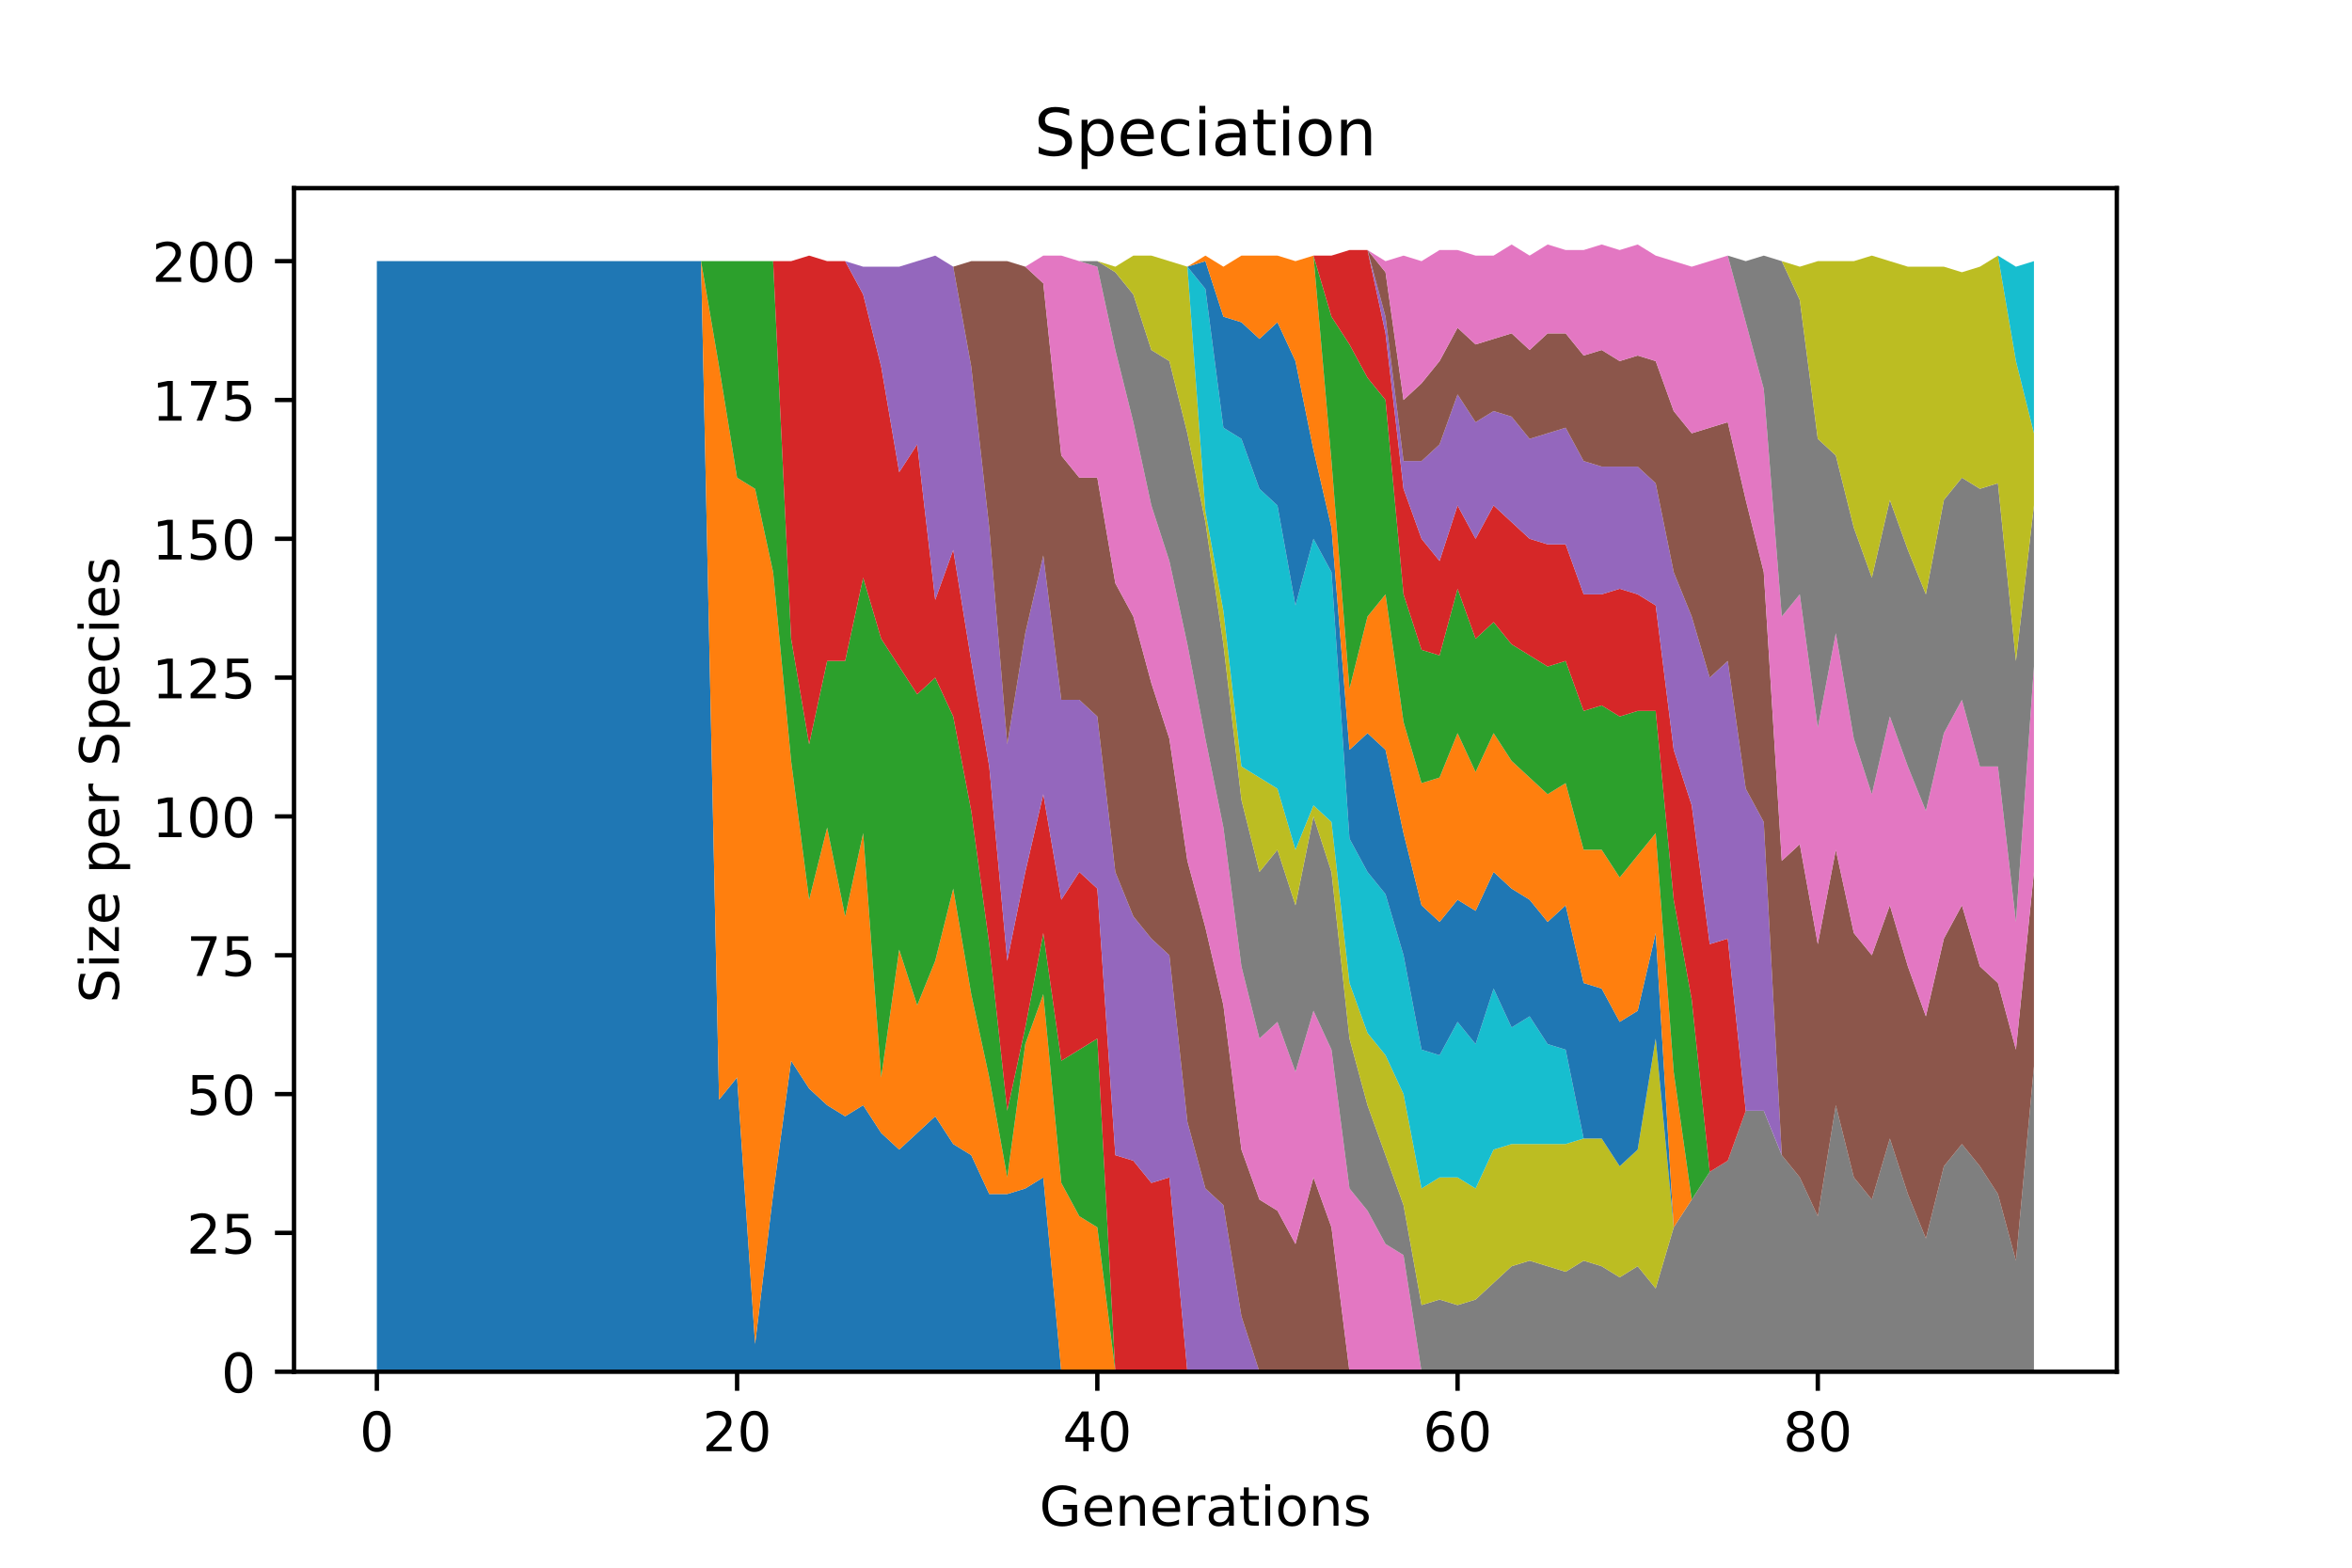 <?xml version="1.0" encoding="utf-8" standalone="no"?>
<!DOCTYPE svg PUBLIC "-//W3C//DTD SVG 1.1//EN"
  "http://www.w3.org/Graphics/SVG/1.1/DTD/svg11.dtd">
<!-- Created with matplotlib (https://matplotlib.org/) -->
<svg height="288pt" version="1.1" viewBox="0 0 432 288" width="432pt" xmlns="http://www.w3.org/2000/svg" xmlns:xlink="http://www.w3.org/1999/xlink">
 <defs>
  <style type="text/css">
*{stroke-linecap:butt;stroke-linejoin:round;}
  </style>
 </defs>
 <g id="figure_1">
  <g id="patch_1">
   <path d="M 0 288 
L 432 288 
L 432 0 
L 0 0 
z
" style="fill:#ffffff;"/>
  </g>
  <g id="axes_1">
   <g id="patch_2">
    <path d="M 54 252 
L 388.8 252 
L 388.8 34.56 
L 54 34.56 
z
" style="fill:#ffffff;"/>
   </g>
   <g id="PolyCollection_1">
    <path clip-path="url(#pe2959ae063)" d="M 69.218 47.975 
L 69.218 252 
L 72.526 252 
L 75.835 252 
L 79.143 252 
L 82.451 252 
L 85.76 252 
L 89.068 252 
L 92.376 252 
L 95.685 252 
L 98.993 252 
L 102.301 252 
L 105.609 252 
L 108.918 252 
L 112.226 252 
L 115.534 252 
L 118.843 252 
L 122.151 252 
L 125.459 252 
L 128.768 252 
L 132.076 252 
L 135.384 252 
L 138.692 252 
L 142.001 252 
L 145.309 252 
L 148.617 252 
L 151.926 252 
L 155.234 252 
L 158.542 252 
L 161.851 252 
L 165.159 252 
L 168.467 252 
L 171.775 252 
L 175.084 252 
L 178.392 252 
L 181.7 252 
L 185.009 252 
L 188.317 252 
L 191.625 252 
L 194.934 252 
L 198.242 252 
L 201.55 252 
L 204.858 252 
L 208.167 252 
L 211.475 252 
L 214.783 252 
L 218.092 252 
L 221.4 252 
L 224.708 252 
L 228.017 252 
L 231.325 252 
L 234.633 252 
L 237.942 252 
L 241.25 252 
L 244.558 252 
L 247.866 252 
L 251.175 252 
L 254.483 252 
L 257.791 252 
L 261.1 252 
L 264.408 252 
L 267.716 252 
L 271.025 252 
L 274.333 252 
L 277.641 252 
L 280.949 252 
L 284.258 252 
L 287.566 252 
L 290.874 252 
L 294.183 252 
L 297.491 252 
L 300.799 252 
L 304.108 252 
L 307.416 252 
L 310.724 252 
L 314.032 252 
L 317.341 252 
L 320.649 252 
L 323.957 252 
L 327.266 252 
L 330.574 252 
L 333.882 252 
L 337.191 252 
L 340.499 252 
L 343.807 252 
L 347.115 252 
L 350.424 252 
L 353.732 252 
L 357.04 252 
L 360.349 252 
L 363.657 252 
L 366.965 252 
L 370.274 252 
L 373.582 252 
L 373.582 252 
L 373.582 252 
L 370.274 252 
L 366.965 252 
L 363.657 252 
L 360.349 252 
L 357.04 252 
L 353.732 252 
L 350.424 252 
L 347.115 252 
L 343.807 252 
L 340.499 252 
L 337.191 252 
L 333.882 252 
L 330.574 252 
L 327.266 252 
L 323.957 252 
L 320.649 252 
L 317.341 252 
L 314.032 252 
L 310.724 252 
L 307.416 252 
L 304.108 252 
L 300.799 252 
L 297.491 252 
L 294.183 252 
L 290.874 252 
L 287.566 252 
L 284.258 252 
L 280.949 252 
L 277.641 252 
L 274.333 252 
L 271.025 252 
L 267.716 252 
L 264.408 252 
L 261.1 252 
L 257.791 252 
L 254.483 252 
L 251.175 252 
L 247.866 252 
L 244.558 252 
L 241.25 252 
L 237.942 252 
L 234.633 252 
L 231.325 252 
L 228.017 252 
L 224.708 252 
L 221.4 252 
L 218.092 252 
L 214.783 252 
L 211.475 252 
L 208.167 252 
L 204.858 252 
L 201.55 252 
L 198.242 252 
L 194.934 252 
L 191.625 216.296 
L 188.317 218.336 
L 185.009 219.356 
L 181.7 219.356 
L 178.392 212.215 
L 175.084 210.175 
L 171.775 205.074 
L 168.467 208.135 
L 165.159 211.195 
L 161.851 208.135 
L 158.542 203.034 
L 155.234 205.074 
L 151.926 203.034 
L 148.617 199.974 
L 145.309 194.873 
L 142.001 219.356 
L 138.692 246.899 
L 135.384 197.933 
L 132.076 202.014 
L 128.768 47.975 
L 125.459 47.975 
L 122.151 47.975 
L 118.843 47.975 
L 115.534 47.975 
L 112.226 47.975 
L 108.918 47.975 
L 105.609 47.975 
L 102.301 47.975 
L 98.993 47.975 
L 95.685 47.975 
L 92.376 47.975 
L 89.068 47.975 
L 85.76 47.975 
L 82.451 47.975 
L 79.143 47.975 
L 75.835 47.975 
L 72.526 47.975 
L 69.218 47.975 
z
" style="fill:#1f77b4;"/>
   </g>
   <g id="PolyCollection_2">
    <path clip-path="url(#pe2959ae063)" d="M 69.218 47.975 
L 69.218 47.975 
L 72.526 47.975 
L 75.835 47.975 
L 79.143 47.975 
L 82.451 47.975 
L 85.76 47.975 
L 89.068 47.975 
L 92.376 47.975 
L 95.685 47.975 
L 98.993 47.975 
L 102.301 47.975 
L 105.609 47.975 
L 108.918 47.975 
L 112.226 47.975 
L 115.534 47.975 
L 118.843 47.975 
L 122.151 47.975 
L 125.459 47.975 
L 128.768 47.975 
L 132.076 202.014 
L 135.384 197.933 
L 138.692 246.899 
L 142.001 219.356 
L 145.309 194.873 
L 148.617 199.974 
L 151.926 203.034 
L 155.234 205.074 
L 158.542 203.034 
L 161.851 208.135 
L 165.159 211.195 
L 168.467 208.135 
L 171.775 205.074 
L 175.084 210.175 
L 178.392 212.215 
L 181.7 219.356 
L 185.009 219.356 
L 188.317 218.336 
L 191.625 216.296 
L 194.934 252 
L 198.242 252 
L 201.55 252 
L 204.858 252 
L 208.167 252 
L 211.475 252 
L 214.783 252 
L 218.092 252 
L 221.4 252 
L 224.708 252 
L 228.017 252 
L 231.325 252 
L 234.633 252 
L 237.942 252 
L 241.25 252 
L 244.558 252 
L 247.866 252 
L 251.175 252 
L 254.483 252 
L 257.791 252 
L 261.1 252 
L 264.408 252 
L 267.716 252 
L 271.025 252 
L 274.333 252 
L 277.641 252 
L 280.949 252 
L 284.258 252 
L 287.566 252 
L 290.874 252 
L 294.183 252 
L 297.491 252 
L 300.799 252 
L 304.108 252 
L 307.416 252 
L 310.724 252 
L 314.032 252 
L 317.341 252 
L 320.649 252 
L 323.957 252 
L 327.266 252 
L 330.574 252 
L 333.882 252 
L 337.191 252 
L 340.499 252 
L 343.807 252 
L 347.115 252 
L 350.424 252 
L 353.732 252 
L 357.04 252 
L 360.349 252 
L 363.657 252 
L 366.965 252 
L 370.274 252 
L 373.582 252 
L 373.582 252 
L 373.582 252 
L 370.274 252 
L 366.965 252 
L 363.657 252 
L 360.349 252 
L 357.04 252 
L 353.732 252 
L 350.424 252 
L 347.115 252 
L 343.807 252 
L 340.499 252 
L 337.191 252 
L 333.882 252 
L 330.574 252 
L 327.266 252 
L 323.957 252 
L 320.649 252 
L 317.341 252 
L 314.032 252 
L 310.724 252 
L 307.416 252 
L 304.108 252 
L 300.799 252 
L 297.491 252 
L 294.183 252 
L 290.874 252 
L 287.566 252 
L 284.258 252 
L 280.949 252 
L 277.641 252 
L 274.333 252 
L 271.025 252 
L 267.716 252 
L 264.408 252 
L 261.1 252 
L 257.791 252 
L 254.483 252 
L 251.175 252 
L 247.866 252 
L 244.558 252 
L 241.25 252 
L 237.942 252 
L 234.633 252 
L 231.325 252 
L 228.017 252 
L 224.708 252 
L 221.4 252 
L 218.092 252 
L 214.783 252 
L 211.475 252 
L 208.167 252 
L 204.858 252 
L 201.55 225.477 
L 198.242 223.436 
L 194.934 217.316 
L 191.625 182.631 
L 188.317 191.813 
L 185.009 216.296 
L 181.7 197.933 
L 178.392 182.631 
L 175.084 163.249 
L 171.775 176.511 
L 168.467 184.672 
L 165.159 174.47 
L 161.851 197.933 
L 158.542 153.048 
L 155.234 168.35 
L 151.926 152.028 
L 148.617 165.289 
L 145.309 139.786 
L 142.001 105.102 
L 138.692 89.8 
L 135.384 87.76 
L 132.076 67.357 
L 128.768 47.975 
L 125.459 47.975 
L 122.151 47.975 
L 118.843 47.975 
L 115.534 47.975 
L 112.226 47.975 
L 108.918 47.975 
L 105.609 47.975 
L 102.301 47.975 
L 98.993 47.975 
L 95.685 47.975 
L 92.376 47.975 
L 89.068 47.975 
L 85.76 47.975 
L 82.451 47.975 
L 79.143 47.975 
L 75.835 47.975 
L 72.526 47.975 
L 69.218 47.975 
z
" style="fill:#ff7f0e;"/>
   </g>
   <g id="PolyCollection_3">
    <path clip-path="url(#pe2959ae063)" d="M 69.218 47.975 
L 69.218 47.975 
L 72.526 47.975 
L 75.835 47.975 
L 79.143 47.975 
L 82.451 47.975 
L 85.76 47.975 
L 89.068 47.975 
L 92.376 47.975 
L 95.685 47.975 
L 98.993 47.975 
L 102.301 47.975 
L 105.609 47.975 
L 108.918 47.975 
L 112.226 47.975 
L 115.534 47.975 
L 118.843 47.975 
L 122.151 47.975 
L 125.459 47.975 
L 128.768 47.975 
L 132.076 67.357 
L 135.384 87.76 
L 138.692 89.8 
L 142.001 105.102 
L 145.309 139.786 
L 148.617 165.289 
L 151.926 152.028 
L 155.234 168.35 
L 158.542 153.048 
L 161.851 197.933 
L 165.159 174.47 
L 168.467 184.672 
L 171.775 176.511 
L 175.084 163.249 
L 178.392 182.631 
L 181.7 197.933 
L 185.009 216.296 
L 188.317 191.813 
L 191.625 182.631 
L 194.934 217.316 
L 198.242 223.436 
L 201.55 225.477 
L 204.858 252 
L 208.167 252 
L 211.475 252 
L 214.783 252 
L 218.092 252 
L 221.4 252 
L 224.708 252 
L 228.017 252 
L 231.325 252 
L 234.633 252 
L 237.942 252 
L 241.25 252 
L 244.558 252 
L 247.866 252 
L 251.175 252 
L 254.483 252 
L 257.791 252 
L 261.1 252 
L 264.408 252 
L 267.716 252 
L 271.025 252 
L 274.333 252 
L 277.641 252 
L 280.949 252 
L 284.258 252 
L 287.566 252 
L 290.874 252 
L 294.183 252 
L 297.491 252 
L 300.799 252 
L 304.108 252 
L 307.416 252 
L 310.724 252 
L 314.032 252 
L 317.341 252 
L 320.649 252 
L 323.957 252 
L 327.266 252 
L 330.574 252 
L 333.882 252 
L 337.191 252 
L 340.499 252 
L 343.807 252 
L 347.115 252 
L 350.424 252 
L 353.732 252 
L 357.04 252 
L 360.349 252 
L 363.657 252 
L 366.965 252 
L 370.274 252 
L 373.582 252 
L 373.582 252 
L 373.582 252 
L 370.274 252 
L 366.965 252 
L 363.657 252 
L 360.349 252 
L 357.04 252 
L 353.732 252 
L 350.424 252 
L 347.115 252 
L 343.807 252 
L 340.499 252 
L 337.191 252 
L 333.882 252 
L 330.574 252 
L 327.266 252 
L 323.957 252 
L 320.649 252 
L 317.341 252 
L 314.032 252 
L 310.724 252 
L 307.416 252 
L 304.108 252 
L 300.799 252 
L 297.491 252 
L 294.183 252 
L 290.874 252 
L 287.566 252 
L 284.258 252 
L 280.949 252 
L 277.641 252 
L 274.333 252 
L 271.025 252 
L 267.716 252 
L 264.408 252 
L 261.1 252 
L 257.791 252 
L 254.483 252 
L 251.175 252 
L 247.866 252 
L 244.558 252 
L 241.25 252 
L 237.942 252 
L 234.633 252 
L 231.325 252 
L 228.017 252 
L 224.708 252 
L 221.4 252 
L 218.092 252 
L 214.783 252 
L 211.475 252 
L 208.167 252 
L 204.858 252 
L 201.55 190.792 
L 198.242 192.833 
L 194.934 194.873 
L 191.625 171.41 
L 188.317 188.752 
L 185.009 204.054 
L 181.7 173.45 
L 178.392 148.967 
L 175.084 131.625 
L 171.775 124.484 
L 168.467 127.545 
L 165.159 122.444 
L 161.851 117.343 
L 158.542 106.122 
L 155.234 121.424 
L 151.926 121.424 
L 148.617 136.726 
L 145.309 117.343 
L 142.001 47.975 
L 138.692 47.975 
L 135.384 47.975 
L 132.076 47.975 
L 128.768 47.975 
L 125.459 47.975 
L 122.151 47.975 
L 118.843 47.975 
L 115.534 47.975 
L 112.226 47.975 
L 108.918 47.975 
L 105.609 47.975 
L 102.301 47.975 
L 98.993 47.975 
L 95.685 47.975 
L 92.376 47.975 
L 89.068 47.975 
L 85.76 47.975 
L 82.451 47.975 
L 79.143 47.975 
L 75.835 47.975 
L 72.526 47.975 
L 69.218 47.975 
z
" style="fill:#2ca02c;"/>
   </g>
   <g id="PolyCollection_4">
    <path clip-path="url(#pe2959ae063)" d="M 69.218 47.975 
L 69.218 47.975 
L 72.526 47.975 
L 75.835 47.975 
L 79.143 47.975 
L 82.451 47.975 
L 85.76 47.975 
L 89.068 47.975 
L 92.376 47.975 
L 95.685 47.975 
L 98.993 47.975 
L 102.301 47.975 
L 105.609 47.975 
L 108.918 47.975 
L 112.226 47.975 
L 115.534 47.975 
L 118.843 47.975 
L 122.151 47.975 
L 125.459 47.975 
L 128.768 47.975 
L 132.076 47.975 
L 135.384 47.975 
L 138.692 47.975 
L 142.001 47.975 
L 145.309 117.343 
L 148.617 136.726 
L 151.926 121.424 
L 155.234 121.424 
L 158.542 106.122 
L 161.851 117.343 
L 165.159 122.444 
L 168.467 127.545 
L 171.775 124.484 
L 175.084 131.625 
L 178.392 148.967 
L 181.7 173.45 
L 185.009 204.054 
L 188.317 188.752 
L 191.625 171.41 
L 194.934 194.873 
L 198.242 192.833 
L 201.55 190.792 
L 204.858 252 
L 208.167 252 
L 211.475 252 
L 214.783 252 
L 218.092 252 
L 221.4 252 
L 224.708 252 
L 228.017 252 
L 231.325 252 
L 234.633 252 
L 237.942 252 
L 241.25 252 
L 244.558 252 
L 247.866 252 
L 251.175 252 
L 254.483 252 
L 257.791 252 
L 261.1 252 
L 264.408 252 
L 267.716 252 
L 271.025 252 
L 274.333 252 
L 277.641 252 
L 280.949 252 
L 284.258 252 
L 287.566 252 
L 290.874 252 
L 294.183 252 
L 297.491 252 
L 300.799 252 
L 304.108 252 
L 307.416 252 
L 310.724 252 
L 314.032 252 
L 317.341 252 
L 320.649 252 
L 323.957 252 
L 327.266 252 
L 330.574 252 
L 333.882 252 
L 337.191 252 
L 340.499 252 
L 343.807 252 
L 347.115 252 
L 350.424 252 
L 353.732 252 
L 357.04 252 
L 360.349 252 
L 363.657 252 
L 366.965 252 
L 370.274 252 
L 373.582 252 
L 373.582 252 
L 373.582 252 
L 370.274 252 
L 366.965 252 
L 363.657 252 
L 360.349 252 
L 357.04 252 
L 353.732 252 
L 350.424 252 
L 347.115 252 
L 343.807 252 
L 340.499 252 
L 337.191 252 
L 333.882 252 
L 330.574 252 
L 327.266 252 
L 323.957 252 
L 320.649 252 
L 317.341 252 
L 314.032 252 
L 310.724 252 
L 307.416 252 
L 304.108 252 
L 300.799 252 
L 297.491 252 
L 294.183 252 
L 290.874 252 
L 287.566 252 
L 284.258 252 
L 280.949 252 
L 277.641 252 
L 274.333 252 
L 271.025 252 
L 267.716 252 
L 264.408 252 
L 261.1 252 
L 257.791 252 
L 254.483 252 
L 251.175 252 
L 247.866 252 
L 244.558 252 
L 241.25 252 
L 237.942 252 
L 234.633 252 
L 231.325 252 
L 228.017 252 
L 224.708 252 
L 221.4 252 
L 218.092 252 
L 214.783 216.296 
L 211.475 217.316 
L 208.167 213.235 
L 204.858 212.215 
L 201.55 163.249 
L 198.242 160.189 
L 194.934 165.289 
L 191.625 145.907 
L 188.317 160.189 
L 185.009 176.511 
L 181.7 140.806 
L 178.392 121.424 
L 175.084 101.021 
L 171.775 110.202 
L 168.467 81.639 
L 165.159 86.739 
L 161.851 67.357 
L 158.542 54.095 
L 155.234 47.975 
L 151.926 47.975 
L 148.617 46.955 
L 145.309 47.975 
L 142.001 47.975 
L 138.692 47.975 
L 135.384 47.975 
L 132.076 47.975 
L 128.768 47.975 
L 125.459 47.975 
L 122.151 47.975 
L 118.843 47.975 
L 115.534 47.975 
L 112.226 47.975 
L 108.918 47.975 
L 105.609 47.975 
L 102.301 47.975 
L 98.993 47.975 
L 95.685 47.975 
L 92.376 47.975 
L 89.068 47.975 
L 85.76 47.975 
L 82.451 47.975 
L 79.143 47.975 
L 75.835 47.975 
L 72.526 47.975 
L 69.218 47.975 
z
" style="fill:#d62728;"/>
   </g>
   <g id="PolyCollection_5">
    <path clip-path="url(#pe2959ae063)" d="M 69.218 47.975 
L 69.218 47.975 
L 72.526 47.975 
L 75.835 47.975 
L 79.143 47.975 
L 82.451 47.975 
L 85.76 47.975 
L 89.068 47.975 
L 92.376 47.975 
L 95.685 47.975 
L 98.993 47.975 
L 102.301 47.975 
L 105.609 47.975 
L 108.918 47.975 
L 112.226 47.975 
L 115.534 47.975 
L 118.843 47.975 
L 122.151 47.975 
L 125.459 47.975 
L 128.768 47.975 
L 132.076 47.975 
L 135.384 47.975 
L 138.692 47.975 
L 142.001 47.975 
L 145.309 47.975 
L 148.617 46.955 
L 151.926 47.975 
L 155.234 47.975 
L 158.542 54.095 
L 161.851 67.357 
L 165.159 86.739 
L 168.467 81.639 
L 171.775 110.202 
L 175.084 101.021 
L 178.392 121.424 
L 181.7 140.806 
L 185.009 176.511 
L 188.317 160.189 
L 191.625 145.907 
L 194.934 165.289 
L 198.242 160.189 
L 201.55 163.249 
L 204.858 212.215 
L 208.167 213.235 
L 211.475 217.316 
L 214.783 216.296 
L 218.092 252 
L 221.4 252 
L 224.708 252 
L 228.017 252 
L 231.325 252 
L 234.633 252 
L 237.942 252 
L 241.25 252 
L 244.558 252 
L 247.866 252 
L 251.175 252 
L 254.483 252 
L 257.791 252 
L 261.1 252 
L 264.408 252 
L 267.716 252 
L 271.025 252 
L 274.333 252 
L 277.641 252 
L 280.949 252 
L 284.258 252 
L 287.566 252 
L 290.874 252 
L 294.183 252 
L 297.491 252 
L 300.799 252 
L 304.108 252 
L 307.416 252 
L 310.724 252 
L 314.032 252 
L 317.341 252 
L 320.649 252 
L 323.957 252 
L 327.266 252 
L 330.574 252 
L 333.882 252 
L 337.191 252 
L 340.499 252 
L 343.807 252 
L 347.115 252 
L 350.424 252 
L 353.732 252 
L 357.04 252 
L 360.349 252 
L 363.657 252 
L 366.965 252 
L 370.274 252 
L 373.582 252 
L 373.582 252 
L 373.582 252 
L 370.274 252 
L 366.965 252 
L 363.657 252 
L 360.349 252 
L 357.04 252 
L 353.732 252 
L 350.424 252 
L 347.115 252 
L 343.807 252 
L 340.499 252 
L 337.191 252 
L 333.882 252 
L 330.574 252 
L 327.266 252 
L 323.957 252 
L 320.649 252 
L 317.341 252 
L 314.032 252 
L 310.724 252 
L 307.416 252 
L 304.108 252 
L 300.799 252 
L 297.491 252 
L 294.183 252 
L 290.874 252 
L 287.566 252 
L 284.258 252 
L 280.949 252 
L 277.641 252 
L 274.333 252 
L 271.025 252 
L 267.716 252 
L 264.408 252 
L 261.1 252 
L 257.791 252 
L 254.483 252 
L 251.175 252 
L 247.866 252 
L 244.558 252 
L 241.25 252 
L 237.942 252 
L 234.633 252 
L 231.325 252 
L 228.017 241.799 
L 224.708 221.396 
L 221.4 218.336 
L 218.092 206.094 
L 214.783 175.49 
L 211.475 172.43 
L 208.167 168.35 
L 204.858 160.189 
L 201.55 131.625 
L 198.242 128.565 
L 194.934 128.565 
L 191.625 102.041 
L 188.317 116.323 
L 185.009 136.726 
L 181.7 96.941 
L 178.392 67.357 
L 175.084 48.995 
L 171.775 46.955 
L 168.467 47.975 
L 165.159 48.995 
L 161.851 48.995 
L 158.542 48.995 
L 155.234 47.975 
L 151.926 47.975 
L 148.617 46.955 
L 145.309 47.975 
L 142.001 47.975 
L 138.692 47.975 
L 135.384 47.975 
L 132.076 47.975 
L 128.768 47.975 
L 125.459 47.975 
L 122.151 47.975 
L 118.843 47.975 
L 115.534 47.975 
L 112.226 47.975 
L 108.918 47.975 
L 105.609 47.975 
L 102.301 47.975 
L 98.993 47.975 
L 95.685 47.975 
L 92.376 47.975 
L 89.068 47.975 
L 85.76 47.975 
L 82.451 47.975 
L 79.143 47.975 
L 75.835 47.975 
L 72.526 47.975 
L 69.218 47.975 
z
" style="fill:#9467bd;"/>
   </g>
   <g id="PolyCollection_6">
    <path clip-path="url(#pe2959ae063)" d="M 69.218 47.975 
L 69.218 47.975 
L 72.526 47.975 
L 75.835 47.975 
L 79.143 47.975 
L 82.451 47.975 
L 85.76 47.975 
L 89.068 47.975 
L 92.376 47.975 
L 95.685 47.975 
L 98.993 47.975 
L 102.301 47.975 
L 105.609 47.975 
L 108.918 47.975 
L 112.226 47.975 
L 115.534 47.975 
L 118.843 47.975 
L 122.151 47.975 
L 125.459 47.975 
L 128.768 47.975 
L 132.076 47.975 
L 135.384 47.975 
L 138.692 47.975 
L 142.001 47.975 
L 145.309 47.975 
L 148.617 46.955 
L 151.926 47.975 
L 155.234 47.975 
L 158.542 48.995 
L 161.851 48.995 
L 165.159 48.995 
L 168.467 47.975 
L 171.775 46.955 
L 175.084 48.995 
L 178.392 67.357 
L 181.7 96.941 
L 185.009 136.726 
L 188.317 116.323 
L 191.625 102.041 
L 194.934 128.565 
L 198.242 128.565 
L 201.55 131.625 
L 204.858 160.189 
L 208.167 168.35 
L 211.475 172.43 
L 214.783 175.49 
L 218.092 206.094 
L 221.4 218.336 
L 224.708 221.396 
L 228.017 241.799 
L 231.325 252 
L 234.633 252 
L 237.942 252 
L 241.25 252 
L 244.558 252 
L 247.866 252 
L 251.175 252 
L 254.483 252 
L 257.791 252 
L 261.1 252 
L 264.408 252 
L 267.716 252 
L 271.025 252 
L 274.333 252 
L 277.641 252 
L 280.949 252 
L 284.258 252 
L 287.566 252 
L 290.874 252 
L 294.183 252 
L 297.491 252 
L 300.799 252 
L 304.108 252 
L 307.416 252 
L 310.724 252 
L 314.032 252 
L 317.341 252 
L 320.649 252 
L 323.957 252 
L 327.266 252 
L 330.574 252 
L 333.882 252 
L 337.191 252 
L 340.499 252 
L 343.807 252 
L 347.115 252 
L 350.424 252 
L 353.732 252 
L 357.04 252 
L 360.349 252 
L 363.657 252 
L 366.965 252 
L 370.274 252 
L 373.582 252 
L 373.582 252 
L 373.582 252 
L 370.274 252 
L 366.965 252 
L 363.657 252 
L 360.349 252 
L 357.04 252 
L 353.732 252 
L 350.424 252 
L 347.115 252 
L 343.807 252 
L 340.499 252 
L 337.191 252 
L 333.882 252 
L 330.574 252 
L 327.266 252 
L 323.957 252 
L 320.649 252 
L 317.341 252 
L 314.032 252 
L 310.724 252 
L 307.416 252 
L 304.108 252 
L 300.799 252 
L 297.491 252 
L 294.183 252 
L 290.874 252 
L 287.566 252 
L 284.258 252 
L 280.949 252 
L 277.641 252 
L 274.333 252 
L 271.025 252 
L 267.716 252 
L 264.408 252 
L 261.1 252 
L 257.791 252 
L 254.483 252 
L 251.175 252 
L 247.866 252 
L 244.558 225.477 
L 241.25 216.296 
L 237.942 228.537 
L 234.633 222.416 
L 231.325 220.376 
L 228.017 211.195 
L 224.708 184.672 
L 221.4 170.39 
L 218.092 158.148 
L 214.783 135.706 
L 211.475 125.504 
L 208.167 113.263 
L 204.858 107.142 
L 201.55 87.76 
L 198.242 87.76 
L 194.934 83.679 
L 191.625 52.055 
L 188.317 48.995 
L 185.009 47.975 
L 181.7 47.975 
L 178.392 47.975 
L 175.084 48.995 
L 171.775 46.955 
L 168.467 47.975 
L 165.159 48.995 
L 161.851 48.995 
L 158.542 48.995 
L 155.234 47.975 
L 151.926 47.975 
L 148.617 46.955 
L 145.309 47.975 
L 142.001 47.975 
L 138.692 47.975 
L 135.384 47.975 
L 132.076 47.975 
L 128.768 47.975 
L 125.459 47.975 
L 122.151 47.975 
L 118.843 47.975 
L 115.534 47.975 
L 112.226 47.975 
L 108.918 47.975 
L 105.609 47.975 
L 102.301 47.975 
L 98.993 47.975 
L 95.685 47.975 
L 92.376 47.975 
L 89.068 47.975 
L 85.76 47.975 
L 82.451 47.975 
L 79.143 47.975 
L 75.835 47.975 
L 72.526 47.975 
L 69.218 47.975 
z
" style="fill:#8c564b;"/>
   </g>
   <g id="PolyCollection_7">
    <path clip-path="url(#pe2959ae063)" d="M 69.218 47.975 
L 69.218 47.975 
L 72.526 47.975 
L 75.835 47.975 
L 79.143 47.975 
L 82.451 47.975 
L 85.76 47.975 
L 89.068 47.975 
L 92.376 47.975 
L 95.685 47.975 
L 98.993 47.975 
L 102.301 47.975 
L 105.609 47.975 
L 108.918 47.975 
L 112.226 47.975 
L 115.534 47.975 
L 118.843 47.975 
L 122.151 47.975 
L 125.459 47.975 
L 128.768 47.975 
L 132.076 47.975 
L 135.384 47.975 
L 138.692 47.975 
L 142.001 47.975 
L 145.309 47.975 
L 148.617 46.955 
L 151.926 47.975 
L 155.234 47.975 
L 158.542 48.995 
L 161.851 48.995 
L 165.159 48.995 
L 168.467 47.975 
L 171.775 46.955 
L 175.084 48.995 
L 178.392 47.975 
L 181.7 47.975 
L 185.009 47.975 
L 188.317 48.995 
L 191.625 52.055 
L 194.934 83.679 
L 198.242 87.76 
L 201.55 87.76 
L 204.858 107.142 
L 208.167 113.263 
L 211.475 125.504 
L 214.783 135.706 
L 218.092 158.148 
L 221.4 170.39 
L 224.708 184.672 
L 228.017 211.195 
L 231.325 220.376 
L 234.633 222.416 
L 237.942 228.537 
L 241.25 216.296 
L 244.558 225.477 
L 247.866 252 
L 251.175 252 
L 254.483 252 
L 257.791 252 
L 261.1 252 
L 264.408 252 
L 267.716 252 
L 271.025 252 
L 274.333 252 
L 277.641 252 
L 280.949 252 
L 284.258 252 
L 287.566 252 
L 290.874 252 
L 294.183 252 
L 297.491 252 
L 300.799 252 
L 304.108 252 
L 307.416 252 
L 310.724 252 
L 314.032 252 
L 317.341 252 
L 320.649 252 
L 323.957 252 
L 327.266 252 
L 330.574 252 
L 333.882 252 
L 337.191 252 
L 340.499 252 
L 343.807 252 
L 347.115 252 
L 350.424 252 
L 353.732 252 
L 357.04 252 
L 360.349 252 
L 363.657 252 
L 366.965 252 
L 370.274 252 
L 373.582 252 
L 373.582 252 
L 373.582 252 
L 370.274 252 
L 366.965 252 
L 363.657 252 
L 360.349 252 
L 357.04 252 
L 353.732 252 
L 350.424 252 
L 347.115 252 
L 343.807 252 
L 340.499 252 
L 337.191 252 
L 333.882 252 
L 330.574 252 
L 327.266 252 
L 323.957 252 
L 320.649 252 
L 317.341 252 
L 314.032 252 
L 310.724 252 
L 307.416 252 
L 304.108 252 
L 300.799 252 
L 297.491 252 
L 294.183 252 
L 290.874 252 
L 287.566 252 
L 284.258 252 
L 280.949 252 
L 277.641 252 
L 274.333 252 
L 271.025 252 
L 267.716 252 
L 264.408 252 
L 261.1 252 
L 257.791 230.577 
L 254.483 228.537 
L 251.175 222.416 
L 247.866 218.336 
L 244.558 192.833 
L 241.25 185.692 
L 237.942 196.913 
L 234.633 187.732 
L 231.325 190.792 
L 228.017 177.531 
L 224.708 152.028 
L 221.4 135.706 
L 218.092 118.363 
L 214.783 103.062 
L 211.475 92.86 
L 208.167 77.558 
L 204.858 64.297 
L 201.55 48.995 
L 198.242 47.975 
L 194.934 46.955 
L 191.625 46.955 
L 188.317 48.995 
L 185.009 47.975 
L 181.7 47.975 
L 178.392 47.975 
L 175.084 48.995 
L 171.775 46.955 
L 168.467 47.975 
L 165.159 48.995 
L 161.851 48.995 
L 158.542 48.995 
L 155.234 47.975 
L 151.926 47.975 
L 148.617 46.955 
L 145.309 47.975 
L 142.001 47.975 
L 138.692 47.975 
L 135.384 47.975 
L 132.076 47.975 
L 128.768 47.975 
L 125.459 47.975 
L 122.151 47.975 
L 118.843 47.975 
L 115.534 47.975 
L 112.226 47.975 
L 108.918 47.975 
L 105.609 47.975 
L 102.301 47.975 
L 98.993 47.975 
L 95.685 47.975 
L 92.376 47.975 
L 89.068 47.975 
L 85.76 47.975 
L 82.451 47.975 
L 79.143 47.975 
L 75.835 47.975 
L 72.526 47.975 
L 69.218 47.975 
z
" style="fill:#e377c2;"/>
   </g>
   <g id="PolyCollection_8">
    <path clip-path="url(#pe2959ae063)" d="M 69.218 47.975 
L 69.218 47.975 
L 72.526 47.975 
L 75.835 47.975 
L 79.143 47.975 
L 82.451 47.975 
L 85.76 47.975 
L 89.068 47.975 
L 92.376 47.975 
L 95.685 47.975 
L 98.993 47.975 
L 102.301 47.975 
L 105.609 47.975 
L 108.918 47.975 
L 112.226 47.975 
L 115.534 47.975 
L 118.843 47.975 
L 122.151 47.975 
L 125.459 47.975 
L 128.768 47.975 
L 132.076 47.975 
L 135.384 47.975 
L 138.692 47.975 
L 142.001 47.975 
L 145.309 47.975 
L 148.617 46.955 
L 151.926 47.975 
L 155.234 47.975 
L 158.542 48.995 
L 161.851 48.995 
L 165.159 48.995 
L 168.467 47.975 
L 171.775 46.955 
L 175.084 48.995 
L 178.392 47.975 
L 181.7 47.975 
L 185.009 47.975 
L 188.317 48.995 
L 191.625 46.955 
L 194.934 46.955 
L 198.242 47.975 
L 201.55 48.995 
L 204.858 64.297 
L 208.167 77.558 
L 211.475 92.86 
L 214.783 103.062 
L 218.092 118.363 
L 221.4 135.706 
L 224.708 152.028 
L 228.017 177.531 
L 231.325 190.792 
L 234.633 187.732 
L 237.942 196.913 
L 241.25 185.692 
L 244.558 192.833 
L 247.866 218.336 
L 251.175 222.416 
L 254.483 228.537 
L 257.791 230.577 
L 261.1 252 
L 264.408 252 
L 267.716 252 
L 271.025 252 
L 274.333 252 
L 277.641 252 
L 280.949 252 
L 284.258 252 
L 287.566 252 
L 290.874 252 
L 294.183 252 
L 297.491 252 
L 300.799 252 
L 304.108 252 
L 307.416 252 
L 310.724 252 
L 314.032 252 
L 317.341 252 
L 320.649 252 
L 323.957 252 
L 327.266 252 
L 330.574 252 
L 333.882 252 
L 337.191 252 
L 340.499 252 
L 343.807 252 
L 347.115 252 
L 350.424 252 
L 353.732 252 
L 357.04 252 
L 360.349 252 
L 363.657 252 
L 366.965 252 
L 370.274 252 
L 373.582 252 
L 373.582 195.893 
L 373.582 195.893 
L 370.274 231.597 
L 366.965 219.356 
L 363.657 214.255 
L 360.349 210.175 
L 357.04 214.255 
L 353.732 227.517 
L 350.424 219.356 
L 347.115 209.155 
L 343.807 220.376 
L 340.499 216.296 
L 337.191 203.034 
L 333.882 223.436 
L 330.574 216.296 
L 327.266 212.215 
L 323.957 204.054 
L 320.649 204.054 
L 317.341 213.235 
L 314.032 215.275 
L 310.724 220.376 
L 307.416 225.477 
L 304.108 236.698 
L 300.799 232.618 
L 297.491 234.658 
L 294.183 232.618 
L 290.874 231.597 
L 287.566 233.638 
L 284.258 232.618 
L 280.949 231.597 
L 277.641 232.618 
L 274.333 235.678 
L 271.025 238.738 
L 267.716 239.758 
L 264.408 238.738 
L 261.1 239.758 
L 257.791 221.396 
L 254.483 212.215 
L 251.175 203.034 
L 247.866 190.792 
L 244.558 160.189 
L 241.25 149.987 
L 237.942 166.309 
L 234.633 156.108 
L 231.325 160.189 
L 228.017 146.927 
L 224.708 118.363 
L 221.4 95.921 
L 218.092 79.599 
L 214.783 66.337 
L 211.475 64.297 
L 208.167 54.095 
L 204.858 50.015 
L 201.55 47.975 
L 198.242 47.975 
L 194.934 46.955 
L 191.625 46.955 
L 188.317 48.995 
L 185.009 47.975 
L 181.7 47.975 
L 178.392 47.975 
L 175.084 48.995 
L 171.775 46.955 
L 168.467 47.975 
L 165.159 48.995 
L 161.851 48.995 
L 158.542 48.995 
L 155.234 47.975 
L 151.926 47.975 
L 148.617 46.955 
L 145.309 47.975 
L 142.001 47.975 
L 138.692 47.975 
L 135.384 47.975 
L 132.076 47.975 
L 128.768 47.975 
L 125.459 47.975 
L 122.151 47.975 
L 118.843 47.975 
L 115.534 47.975 
L 112.226 47.975 
L 108.918 47.975 
L 105.609 47.975 
L 102.301 47.975 
L 98.993 47.975 
L 95.685 47.975 
L 92.376 47.975 
L 89.068 47.975 
L 85.76 47.975 
L 82.451 47.975 
L 79.143 47.975 
L 75.835 47.975 
L 72.526 47.975 
L 69.218 47.975 
z
" style="fill:#7f7f7f;"/>
   </g>
   <g id="PolyCollection_9">
    <path clip-path="url(#pe2959ae063)" d="M 69.218 47.975 
L 69.218 47.975 
L 72.526 47.975 
L 75.835 47.975 
L 79.143 47.975 
L 82.451 47.975 
L 85.76 47.975 
L 89.068 47.975 
L 92.376 47.975 
L 95.685 47.975 
L 98.993 47.975 
L 102.301 47.975 
L 105.609 47.975 
L 108.918 47.975 
L 112.226 47.975 
L 115.534 47.975 
L 118.843 47.975 
L 122.151 47.975 
L 125.459 47.975 
L 128.768 47.975 
L 132.076 47.975 
L 135.384 47.975 
L 138.692 47.975 
L 142.001 47.975 
L 145.309 47.975 
L 148.617 46.955 
L 151.926 47.975 
L 155.234 47.975 
L 158.542 48.995 
L 161.851 48.995 
L 165.159 48.995 
L 168.467 47.975 
L 171.775 46.955 
L 175.084 48.995 
L 178.392 47.975 
L 181.7 47.975 
L 185.009 47.975 
L 188.317 48.995 
L 191.625 46.955 
L 194.934 46.955 
L 198.242 47.975 
L 201.55 47.975 
L 204.858 50.015 
L 208.167 54.095 
L 211.475 64.297 
L 214.783 66.337 
L 218.092 79.599 
L 221.4 95.921 
L 224.708 118.363 
L 228.017 146.927 
L 231.325 160.189 
L 234.633 156.108 
L 237.942 166.309 
L 241.25 149.987 
L 244.558 160.189 
L 247.866 190.792 
L 251.175 203.034 
L 254.483 212.215 
L 257.791 221.396 
L 261.1 239.758 
L 264.408 238.738 
L 267.716 239.758 
L 271.025 238.738 
L 274.333 235.678 
L 277.641 232.618 
L 280.949 231.597 
L 284.258 232.618 
L 287.566 233.638 
L 290.874 231.597 
L 294.183 232.618 
L 297.491 234.658 
L 300.799 232.618 
L 304.108 236.698 
L 307.416 225.477 
L 310.724 220.376 
L 314.032 215.275 
L 317.341 213.235 
L 320.649 204.054 
L 323.957 204.054 
L 327.266 212.215 
L 330.574 216.296 
L 333.882 223.436 
L 337.191 203.034 
L 340.499 216.296 
L 343.807 220.376 
L 347.115 209.155 
L 350.424 219.356 
L 353.732 227.517 
L 357.04 214.255 
L 360.349 210.175 
L 363.657 214.255 
L 366.965 219.356 
L 370.274 231.597 
L 373.582 195.893 
L 373.582 195.893 
L 373.582 195.893 
L 370.274 231.597 
L 366.965 219.356 
L 363.657 214.255 
L 360.349 210.175 
L 357.04 214.255 
L 353.732 227.517 
L 350.424 219.356 
L 347.115 209.155 
L 343.807 220.376 
L 340.499 216.296 
L 337.191 203.034 
L 333.882 223.436 
L 330.574 216.296 
L 327.266 212.215 
L 323.957 204.054 
L 320.649 204.054 
L 317.341 213.235 
L 314.032 215.275 
L 310.724 220.376 
L 307.416 225.477 
L 304.108 190.792 
L 300.799 211.195 
L 297.491 214.255 
L 294.183 209.155 
L 290.874 209.155 
L 287.566 210.175 
L 284.258 210.175 
L 280.949 210.175 
L 277.641 210.175 
L 274.333 211.195 
L 271.025 218.336 
L 267.716 216.296 
L 264.408 216.296 
L 261.1 218.336 
L 257.791 200.994 
L 254.483 193.853 
L 251.175 189.772 
L 247.866 180.591 
L 244.558 151.007 
L 241.25 147.947 
L 237.942 156.108 
L 234.633 144.887 
L 231.325 142.846 
L 228.017 140.806 
L 224.708 112.243 
L 221.4 93.88 
L 218.092 48.995 
L 214.783 47.975 
L 211.475 46.955 
L 208.167 46.955 
L 204.858 48.995 
L 201.55 47.975 
L 198.242 47.975 
L 194.934 46.955 
L 191.625 46.955 
L 188.317 48.995 
L 185.009 47.975 
L 181.7 47.975 
L 178.392 47.975 
L 175.084 48.995 
L 171.775 46.955 
L 168.467 47.975 
L 165.159 48.995 
L 161.851 48.995 
L 158.542 48.995 
L 155.234 47.975 
L 151.926 47.975 
L 148.617 46.955 
L 145.309 47.975 
L 142.001 47.975 
L 138.692 47.975 
L 135.384 47.975 
L 132.076 47.975 
L 128.768 47.975 
L 125.459 47.975 
L 122.151 47.975 
L 118.843 47.975 
L 115.534 47.975 
L 112.226 47.975 
L 108.918 47.975 
L 105.609 47.975 
L 102.301 47.975 
L 98.993 47.975 
L 95.685 47.975 
L 92.376 47.975 
L 89.068 47.975 
L 85.76 47.975 
L 82.451 47.975 
L 79.143 47.975 
L 75.835 47.975 
L 72.526 47.975 
L 69.218 47.975 
z
" style="fill:#bcbd22;"/>
   </g>
   <g id="PolyCollection_10">
    <path clip-path="url(#pe2959ae063)" d="M 69.218 47.975 
L 69.218 47.975 
L 72.526 47.975 
L 75.835 47.975 
L 79.143 47.975 
L 82.451 47.975 
L 85.76 47.975 
L 89.068 47.975 
L 92.376 47.975 
L 95.685 47.975 
L 98.993 47.975 
L 102.301 47.975 
L 105.609 47.975 
L 108.918 47.975 
L 112.226 47.975 
L 115.534 47.975 
L 118.843 47.975 
L 122.151 47.975 
L 125.459 47.975 
L 128.768 47.975 
L 132.076 47.975 
L 135.384 47.975 
L 138.692 47.975 
L 142.001 47.975 
L 145.309 47.975 
L 148.617 46.955 
L 151.926 47.975 
L 155.234 47.975 
L 158.542 48.995 
L 161.851 48.995 
L 165.159 48.995 
L 168.467 47.975 
L 171.775 46.955 
L 175.084 48.995 
L 178.392 47.975 
L 181.7 47.975 
L 185.009 47.975 
L 188.317 48.995 
L 191.625 46.955 
L 194.934 46.955 
L 198.242 47.975 
L 201.55 47.975 
L 204.858 48.995 
L 208.167 46.955 
L 211.475 46.955 
L 214.783 47.975 
L 218.092 48.995 
L 221.4 93.88 
L 224.708 112.243 
L 228.017 140.806 
L 231.325 142.846 
L 234.633 144.887 
L 237.942 156.108 
L 241.25 147.947 
L 244.558 151.007 
L 247.866 180.591 
L 251.175 189.772 
L 254.483 193.853 
L 257.791 200.994 
L 261.1 218.336 
L 264.408 216.296 
L 267.716 216.296 
L 271.025 218.336 
L 274.333 211.195 
L 277.641 210.175 
L 280.949 210.175 
L 284.258 210.175 
L 287.566 210.175 
L 290.874 209.155 
L 294.183 209.155 
L 297.491 214.255 
L 300.799 211.195 
L 304.108 190.792 
L 307.416 225.477 
L 310.724 220.376 
L 314.032 215.275 
L 317.341 213.235 
L 320.649 204.054 
L 323.957 204.054 
L 327.266 212.215 
L 330.574 216.296 
L 333.882 223.436 
L 337.191 203.034 
L 340.499 216.296 
L 343.807 220.376 
L 347.115 209.155 
L 350.424 219.356 
L 353.732 227.517 
L 357.04 214.255 
L 360.349 210.175 
L 363.657 214.255 
L 366.965 219.356 
L 370.274 231.597 
L 373.582 195.893 
L 373.582 195.893 
L 373.582 195.893 
L 370.274 231.597 
L 366.965 219.356 
L 363.657 214.255 
L 360.349 210.175 
L 357.04 214.255 
L 353.732 227.517 
L 350.424 219.356 
L 347.115 209.155 
L 343.807 220.376 
L 340.499 216.296 
L 337.191 203.034 
L 333.882 223.436 
L 330.574 216.296 
L 327.266 212.215 
L 323.957 204.054 
L 320.649 204.054 
L 317.341 213.235 
L 314.032 215.275 
L 310.724 220.376 
L 307.416 225.477 
L 304.108 190.792 
L 300.799 211.195 
L 297.491 214.255 
L 294.183 209.155 
L 290.874 209.155 
L 287.566 192.833 
L 284.258 191.813 
L 280.949 186.712 
L 277.641 188.752 
L 274.333 181.611 
L 271.025 191.813 
L 267.716 187.732 
L 264.408 193.853 
L 261.1 192.833 
L 257.791 175.49 
L 254.483 164.269 
L 251.175 160.189 
L 247.866 154.068 
L 244.558 105.102 
L 241.25 98.981 
L 237.942 111.223 
L 234.633 92.86 
L 231.325 89.8 
L 228.017 80.619 
L 224.708 78.578 
L 221.4 53.075 
L 218.092 48.995 
L 214.783 47.975 
L 211.475 46.955 
L 208.167 46.955 
L 204.858 48.995 
L 201.55 47.975 
L 198.242 47.975 
L 194.934 46.955 
L 191.625 46.955 
L 188.317 48.995 
L 185.009 47.975 
L 181.7 47.975 
L 178.392 47.975 
L 175.084 48.995 
L 171.775 46.955 
L 168.467 47.975 
L 165.159 48.995 
L 161.851 48.995 
L 158.542 48.995 
L 155.234 47.975 
L 151.926 47.975 
L 148.617 46.955 
L 145.309 47.975 
L 142.001 47.975 
L 138.692 47.975 
L 135.384 47.975 
L 132.076 47.975 
L 128.768 47.975 
L 125.459 47.975 
L 122.151 47.975 
L 118.843 47.975 
L 115.534 47.975 
L 112.226 47.975 
L 108.918 47.975 
L 105.609 47.975 
L 102.301 47.975 
L 98.993 47.975 
L 95.685 47.975 
L 92.376 47.975 
L 89.068 47.975 
L 85.76 47.975 
L 82.451 47.975 
L 79.143 47.975 
L 75.835 47.975 
L 72.526 47.975 
L 69.218 47.975 
z
" style="fill:#17becf;"/>
   </g>
   <g id="PolyCollection_11">
    <path clip-path="url(#pe2959ae063)" d="M 69.218 47.975 
L 69.218 47.975 
L 72.526 47.975 
L 75.835 47.975 
L 79.143 47.975 
L 82.451 47.975 
L 85.76 47.975 
L 89.068 47.975 
L 92.376 47.975 
L 95.685 47.975 
L 98.993 47.975 
L 102.301 47.975 
L 105.609 47.975 
L 108.918 47.975 
L 112.226 47.975 
L 115.534 47.975 
L 118.843 47.975 
L 122.151 47.975 
L 125.459 47.975 
L 128.768 47.975 
L 132.076 47.975 
L 135.384 47.975 
L 138.692 47.975 
L 142.001 47.975 
L 145.309 47.975 
L 148.617 46.955 
L 151.926 47.975 
L 155.234 47.975 
L 158.542 48.995 
L 161.851 48.995 
L 165.159 48.995 
L 168.467 47.975 
L 171.775 46.955 
L 175.084 48.995 
L 178.392 47.975 
L 181.7 47.975 
L 185.009 47.975 
L 188.317 48.995 
L 191.625 46.955 
L 194.934 46.955 
L 198.242 47.975 
L 201.55 47.975 
L 204.858 48.995 
L 208.167 46.955 
L 211.475 46.955 
L 214.783 47.975 
L 218.092 48.995 
L 221.4 53.075 
L 224.708 78.578 
L 228.017 80.619 
L 231.325 89.8 
L 234.633 92.86 
L 237.942 111.223 
L 241.25 98.981 
L 244.558 105.102 
L 247.866 154.068 
L 251.175 160.189 
L 254.483 164.269 
L 257.791 175.49 
L 261.1 192.833 
L 264.408 193.853 
L 267.716 187.732 
L 271.025 191.813 
L 274.333 181.611 
L 277.641 188.752 
L 280.949 186.712 
L 284.258 191.813 
L 287.566 192.833 
L 290.874 209.155 
L 294.183 209.155 
L 297.491 214.255 
L 300.799 211.195 
L 304.108 190.792 
L 307.416 225.477 
L 310.724 220.376 
L 314.032 215.275 
L 317.341 213.235 
L 320.649 204.054 
L 323.957 204.054 
L 327.266 212.215 
L 330.574 216.296 
L 333.882 223.436 
L 337.191 203.034 
L 340.499 216.296 
L 343.807 220.376 
L 347.115 209.155 
L 350.424 219.356 
L 353.732 227.517 
L 357.04 214.255 
L 360.349 210.175 
L 363.657 214.255 
L 366.965 219.356 
L 370.274 231.597 
L 373.582 195.893 
L 373.582 195.893 
L 373.582 195.893 
L 370.274 231.597 
L 366.965 219.356 
L 363.657 214.255 
L 360.349 210.175 
L 357.04 214.255 
L 353.732 227.517 
L 350.424 219.356 
L 347.115 209.155 
L 343.807 220.376 
L 340.499 216.296 
L 337.191 203.034 
L 333.882 223.436 
L 330.574 216.296 
L 327.266 212.215 
L 323.957 204.054 
L 320.649 204.054 
L 317.341 213.235 
L 314.032 215.275 
L 310.724 220.376 
L 307.416 225.477 
L 304.108 171.41 
L 300.799 185.692 
L 297.491 187.732 
L 294.183 181.611 
L 290.874 180.591 
L 287.566 166.309 
L 284.258 169.37 
L 280.949 165.289 
L 277.641 163.249 
L 274.333 160.189 
L 271.025 167.329 
L 267.716 165.289 
L 264.408 169.37 
L 261.1 166.309 
L 257.791 153.048 
L 254.483 137.746 
L 251.175 134.685 
L 247.866 137.746 
L 244.558 96.941 
L 241.25 82.659 
L 237.942 66.337 
L 234.633 59.196 
L 231.325 62.256 
L 228.017 59.196 
L 224.708 58.176 
L 221.4 47.975 
L 218.092 48.995 
L 214.783 47.975 
L 211.475 46.955 
L 208.167 46.955 
L 204.858 48.995 
L 201.55 47.975 
L 198.242 47.975 
L 194.934 46.955 
L 191.625 46.955 
L 188.317 48.995 
L 185.009 47.975 
L 181.7 47.975 
L 178.392 47.975 
L 175.084 48.995 
L 171.775 46.955 
L 168.467 47.975 
L 165.159 48.995 
L 161.851 48.995 
L 158.542 48.995 
L 155.234 47.975 
L 151.926 47.975 
L 148.617 46.955 
L 145.309 47.975 
L 142.001 47.975 
L 138.692 47.975 
L 135.384 47.975 
L 132.076 47.975 
L 128.768 47.975 
L 125.459 47.975 
L 122.151 47.975 
L 118.843 47.975 
L 115.534 47.975 
L 112.226 47.975 
L 108.918 47.975 
L 105.609 47.975 
L 102.301 47.975 
L 98.993 47.975 
L 95.685 47.975 
L 92.376 47.975 
L 89.068 47.975 
L 85.76 47.975 
L 82.451 47.975 
L 79.143 47.975 
L 75.835 47.975 
L 72.526 47.975 
L 69.218 47.975 
z
" style="fill:#1f77b4;"/>
   </g>
   <g id="PolyCollection_12">
    <path clip-path="url(#pe2959ae063)" d="M 69.218 47.975 
L 69.218 47.975 
L 72.526 47.975 
L 75.835 47.975 
L 79.143 47.975 
L 82.451 47.975 
L 85.76 47.975 
L 89.068 47.975 
L 92.376 47.975 
L 95.685 47.975 
L 98.993 47.975 
L 102.301 47.975 
L 105.609 47.975 
L 108.918 47.975 
L 112.226 47.975 
L 115.534 47.975 
L 118.843 47.975 
L 122.151 47.975 
L 125.459 47.975 
L 128.768 47.975 
L 132.076 47.975 
L 135.384 47.975 
L 138.692 47.975 
L 142.001 47.975 
L 145.309 47.975 
L 148.617 46.955 
L 151.926 47.975 
L 155.234 47.975 
L 158.542 48.995 
L 161.851 48.995 
L 165.159 48.995 
L 168.467 47.975 
L 171.775 46.955 
L 175.084 48.995 
L 178.392 47.975 
L 181.7 47.975 
L 185.009 47.975 
L 188.317 48.995 
L 191.625 46.955 
L 194.934 46.955 
L 198.242 47.975 
L 201.55 47.975 
L 204.858 48.995 
L 208.167 46.955 
L 211.475 46.955 
L 214.783 47.975 
L 218.092 48.995 
L 221.4 47.975 
L 224.708 58.176 
L 228.017 59.196 
L 231.325 62.256 
L 234.633 59.196 
L 237.942 66.337 
L 241.25 82.659 
L 244.558 96.941 
L 247.866 137.746 
L 251.175 134.685 
L 254.483 137.746 
L 257.791 153.048 
L 261.1 166.309 
L 264.408 169.37 
L 267.716 165.289 
L 271.025 167.329 
L 274.333 160.189 
L 277.641 163.249 
L 280.949 165.289 
L 284.258 169.37 
L 287.566 166.309 
L 290.874 180.591 
L 294.183 181.611 
L 297.491 187.732 
L 300.799 185.692 
L 304.108 171.41 
L 307.416 225.477 
L 310.724 220.376 
L 314.032 215.275 
L 317.341 213.235 
L 320.649 204.054 
L 323.957 204.054 
L 327.266 212.215 
L 330.574 216.296 
L 333.882 223.436 
L 337.191 203.034 
L 340.499 216.296 
L 343.807 220.376 
L 347.115 209.155 
L 350.424 219.356 
L 353.732 227.517 
L 357.04 214.255 
L 360.349 210.175 
L 363.657 214.255 
L 366.965 219.356 
L 370.274 231.597 
L 373.582 195.893 
L 373.582 195.893 
L 373.582 195.893 
L 370.274 231.597 
L 366.965 219.356 
L 363.657 214.255 
L 360.349 210.175 
L 357.04 214.255 
L 353.732 227.517 
L 350.424 219.356 
L 347.115 209.155 
L 343.807 220.376 
L 340.499 216.296 
L 337.191 203.034 
L 333.882 223.436 
L 330.574 216.296 
L 327.266 212.215 
L 323.957 204.054 
L 320.649 204.054 
L 317.341 213.235 
L 314.032 215.275 
L 310.724 220.376 
L 307.416 196.913 
L 304.108 153.048 
L 300.799 157.128 
L 297.491 161.209 
L 294.183 156.108 
L 290.874 156.108 
L 287.566 143.867 
L 284.258 145.907 
L 280.949 142.846 
L 277.641 139.786 
L 274.333 134.685 
L 271.025 141.826 
L 267.716 134.685 
L 264.408 142.846 
L 261.1 143.867 
L 257.791 132.645 
L 254.483 109.182 
L 251.175 113.263 
L 247.866 126.524 
L 244.558 84.699 
L 241.25 46.955 
L 237.942 47.975 
L 234.633 46.955 
L 231.325 46.955 
L 228.017 46.955 
L 224.708 48.995 
L 221.4 46.955 
L 218.092 48.995 
L 214.783 47.975 
L 211.475 46.955 
L 208.167 46.955 
L 204.858 48.995 
L 201.55 47.975 
L 198.242 47.975 
L 194.934 46.955 
L 191.625 46.955 
L 188.317 48.995 
L 185.009 47.975 
L 181.7 47.975 
L 178.392 47.975 
L 175.084 48.995 
L 171.775 46.955 
L 168.467 47.975 
L 165.159 48.995 
L 161.851 48.995 
L 158.542 48.995 
L 155.234 47.975 
L 151.926 47.975 
L 148.617 46.955 
L 145.309 47.975 
L 142.001 47.975 
L 138.692 47.975 
L 135.384 47.975 
L 132.076 47.975 
L 128.768 47.975 
L 125.459 47.975 
L 122.151 47.975 
L 118.843 47.975 
L 115.534 47.975 
L 112.226 47.975 
L 108.918 47.975 
L 105.609 47.975 
L 102.301 47.975 
L 98.993 47.975 
L 95.685 47.975 
L 92.376 47.975 
L 89.068 47.975 
L 85.76 47.975 
L 82.451 47.975 
L 79.143 47.975 
L 75.835 47.975 
L 72.526 47.975 
L 69.218 47.975 
z
" style="fill:#ff7f0e;"/>
   </g>
   <g id="PolyCollection_13">
    <path clip-path="url(#pe2959ae063)" d="M 69.218 47.975 
L 69.218 47.975 
L 72.526 47.975 
L 75.835 47.975 
L 79.143 47.975 
L 82.451 47.975 
L 85.76 47.975 
L 89.068 47.975 
L 92.376 47.975 
L 95.685 47.975 
L 98.993 47.975 
L 102.301 47.975 
L 105.609 47.975 
L 108.918 47.975 
L 112.226 47.975 
L 115.534 47.975 
L 118.843 47.975 
L 122.151 47.975 
L 125.459 47.975 
L 128.768 47.975 
L 132.076 47.975 
L 135.384 47.975 
L 138.692 47.975 
L 142.001 47.975 
L 145.309 47.975 
L 148.617 46.955 
L 151.926 47.975 
L 155.234 47.975 
L 158.542 48.995 
L 161.851 48.995 
L 165.159 48.995 
L 168.467 47.975 
L 171.775 46.955 
L 175.084 48.995 
L 178.392 47.975 
L 181.7 47.975 
L 185.009 47.975 
L 188.317 48.995 
L 191.625 46.955 
L 194.934 46.955 
L 198.242 47.975 
L 201.55 47.975 
L 204.858 48.995 
L 208.167 46.955 
L 211.475 46.955 
L 214.783 47.975 
L 218.092 48.995 
L 221.4 46.955 
L 224.708 48.995 
L 228.017 46.955 
L 231.325 46.955 
L 234.633 46.955 
L 237.942 47.975 
L 241.25 46.955 
L 244.558 84.699 
L 247.866 126.524 
L 251.175 113.263 
L 254.483 109.182 
L 257.791 132.645 
L 261.1 143.867 
L 264.408 142.846 
L 267.716 134.685 
L 271.025 141.826 
L 274.333 134.685 
L 277.641 139.786 
L 280.949 142.846 
L 284.258 145.907 
L 287.566 143.867 
L 290.874 156.108 
L 294.183 156.108 
L 297.491 161.209 
L 300.799 157.128 
L 304.108 153.048 
L 307.416 196.913 
L 310.724 220.376 
L 314.032 215.275 
L 317.341 213.235 
L 320.649 204.054 
L 323.957 204.054 
L 327.266 212.215 
L 330.574 216.296 
L 333.882 223.436 
L 337.191 203.034 
L 340.499 216.296 
L 343.807 220.376 
L 347.115 209.155 
L 350.424 219.356 
L 353.732 227.517 
L 357.04 214.255 
L 360.349 210.175 
L 363.657 214.255 
L 366.965 219.356 
L 370.274 231.597 
L 373.582 195.893 
L 373.582 195.893 
L 373.582 195.893 
L 370.274 231.597 
L 366.965 219.356 
L 363.657 214.255 
L 360.349 210.175 
L 357.04 214.255 
L 353.732 227.517 
L 350.424 219.356 
L 347.115 209.155 
L 343.807 220.376 
L 340.499 216.296 
L 337.191 203.034 
L 333.882 223.436 
L 330.574 216.296 
L 327.266 212.215 
L 323.957 204.054 
L 320.649 204.054 
L 317.341 213.235 
L 314.032 215.275 
L 310.724 183.652 
L 307.416 165.289 
L 304.108 130.605 
L 300.799 130.605 
L 297.491 131.625 
L 294.183 129.585 
L 290.874 130.605 
L 287.566 121.424 
L 284.258 122.444 
L 280.949 120.404 
L 277.641 118.363 
L 274.333 114.283 
L 271.025 117.343 
L 267.716 108.162 
L 264.408 120.404 
L 261.1 119.384 
L 257.791 109.182 
L 254.483 73.478 
L 251.175 69.397 
L 247.866 63.277 
L 244.558 58.176 
L 241.25 46.955 
L 237.942 47.975 
L 234.633 46.955 
L 231.325 46.955 
L 228.017 46.955 
L 224.708 48.995 
L 221.4 46.955 
L 218.092 48.995 
L 214.783 47.975 
L 211.475 46.955 
L 208.167 46.955 
L 204.858 48.995 
L 201.55 47.975 
L 198.242 47.975 
L 194.934 46.955 
L 191.625 46.955 
L 188.317 48.995 
L 185.009 47.975 
L 181.7 47.975 
L 178.392 47.975 
L 175.084 48.995 
L 171.775 46.955 
L 168.467 47.975 
L 165.159 48.995 
L 161.851 48.995 
L 158.542 48.995 
L 155.234 47.975 
L 151.926 47.975 
L 148.617 46.955 
L 145.309 47.975 
L 142.001 47.975 
L 138.692 47.975 
L 135.384 47.975 
L 132.076 47.975 
L 128.768 47.975 
L 125.459 47.975 
L 122.151 47.975 
L 118.843 47.975 
L 115.534 47.975 
L 112.226 47.975 
L 108.918 47.975 
L 105.609 47.975 
L 102.301 47.975 
L 98.993 47.975 
L 95.685 47.975 
L 92.376 47.975 
L 89.068 47.975 
L 85.76 47.975 
L 82.451 47.975 
L 79.143 47.975 
L 75.835 47.975 
L 72.526 47.975 
L 69.218 47.975 
z
" style="fill:#2ca02c;"/>
   </g>
   <g id="PolyCollection_14">
    <path clip-path="url(#pe2959ae063)" d="M 69.218 47.975 
L 69.218 47.975 
L 72.526 47.975 
L 75.835 47.975 
L 79.143 47.975 
L 82.451 47.975 
L 85.76 47.975 
L 89.068 47.975 
L 92.376 47.975 
L 95.685 47.975 
L 98.993 47.975 
L 102.301 47.975 
L 105.609 47.975 
L 108.918 47.975 
L 112.226 47.975 
L 115.534 47.975 
L 118.843 47.975 
L 122.151 47.975 
L 125.459 47.975 
L 128.768 47.975 
L 132.076 47.975 
L 135.384 47.975 
L 138.692 47.975 
L 142.001 47.975 
L 145.309 47.975 
L 148.617 46.955 
L 151.926 47.975 
L 155.234 47.975 
L 158.542 48.995 
L 161.851 48.995 
L 165.159 48.995 
L 168.467 47.975 
L 171.775 46.955 
L 175.084 48.995 
L 178.392 47.975 
L 181.7 47.975 
L 185.009 47.975 
L 188.317 48.995 
L 191.625 46.955 
L 194.934 46.955 
L 198.242 47.975 
L 201.55 47.975 
L 204.858 48.995 
L 208.167 46.955 
L 211.475 46.955 
L 214.783 47.975 
L 218.092 48.995 
L 221.4 46.955 
L 224.708 48.995 
L 228.017 46.955 
L 231.325 46.955 
L 234.633 46.955 
L 237.942 47.975 
L 241.25 46.955 
L 244.558 58.176 
L 247.866 63.277 
L 251.175 69.397 
L 254.483 73.478 
L 257.791 109.182 
L 261.1 119.384 
L 264.408 120.404 
L 267.716 108.162 
L 271.025 117.343 
L 274.333 114.283 
L 277.641 118.363 
L 280.949 120.404 
L 284.258 122.444 
L 287.566 121.424 
L 290.874 130.605 
L 294.183 129.585 
L 297.491 131.625 
L 300.799 130.605 
L 304.108 130.605 
L 307.416 165.289 
L 310.724 183.652 
L 314.032 215.275 
L 317.341 213.235 
L 320.649 204.054 
L 323.957 204.054 
L 327.266 212.215 
L 330.574 216.296 
L 333.882 223.436 
L 337.191 203.034 
L 340.499 216.296 
L 343.807 220.376 
L 347.115 209.155 
L 350.424 219.356 
L 353.732 227.517 
L 357.04 214.255 
L 360.349 210.175 
L 363.657 214.255 
L 366.965 219.356 
L 370.274 231.597 
L 373.582 195.893 
L 373.582 195.893 
L 373.582 195.893 
L 370.274 231.597 
L 366.965 219.356 
L 363.657 214.255 
L 360.349 210.175 
L 357.04 214.255 
L 353.732 227.517 
L 350.424 219.356 
L 347.115 209.155 
L 343.807 220.376 
L 340.499 216.296 
L 337.191 203.034 
L 333.882 223.436 
L 330.574 216.296 
L 327.266 212.215 
L 323.957 204.054 
L 320.649 204.054 
L 317.341 172.43 
L 314.032 173.45 
L 310.724 147.947 
L 307.416 137.746 
L 304.108 111.223 
L 300.799 109.182 
L 297.491 108.162 
L 294.183 109.182 
L 290.874 109.182 
L 287.566 100.001 
L 284.258 100.001 
L 280.949 98.981 
L 277.641 95.921 
L 274.333 92.86 
L 271.025 98.981 
L 267.716 92.86 
L 264.408 103.062 
L 261.1 98.981 
L 257.791 89.8 
L 254.483 61.236 
L 251.175 45.934 
L 247.866 45.934 
L 244.558 46.955 
L 241.25 46.955 
L 237.942 47.975 
L 234.633 46.955 
L 231.325 46.955 
L 228.017 46.955 
L 224.708 48.995 
L 221.4 46.955 
L 218.092 48.995 
L 214.783 47.975 
L 211.475 46.955 
L 208.167 46.955 
L 204.858 48.995 
L 201.55 47.975 
L 198.242 47.975 
L 194.934 46.955 
L 191.625 46.955 
L 188.317 48.995 
L 185.009 47.975 
L 181.7 47.975 
L 178.392 47.975 
L 175.084 48.995 
L 171.775 46.955 
L 168.467 47.975 
L 165.159 48.995 
L 161.851 48.995 
L 158.542 48.995 
L 155.234 47.975 
L 151.926 47.975 
L 148.617 46.955 
L 145.309 47.975 
L 142.001 47.975 
L 138.692 47.975 
L 135.384 47.975 
L 132.076 47.975 
L 128.768 47.975 
L 125.459 47.975 
L 122.151 47.975 
L 118.843 47.975 
L 115.534 47.975 
L 112.226 47.975 
L 108.918 47.975 
L 105.609 47.975 
L 102.301 47.975 
L 98.993 47.975 
L 95.685 47.975 
L 92.376 47.975 
L 89.068 47.975 
L 85.76 47.975 
L 82.451 47.975 
L 79.143 47.975 
L 75.835 47.975 
L 72.526 47.975 
L 69.218 47.975 
z
" style="fill:#d62728;"/>
   </g>
   <g id="PolyCollection_15">
    <path clip-path="url(#pe2959ae063)" d="M 69.218 47.975 
L 69.218 47.975 
L 72.526 47.975 
L 75.835 47.975 
L 79.143 47.975 
L 82.451 47.975 
L 85.76 47.975 
L 89.068 47.975 
L 92.376 47.975 
L 95.685 47.975 
L 98.993 47.975 
L 102.301 47.975 
L 105.609 47.975 
L 108.918 47.975 
L 112.226 47.975 
L 115.534 47.975 
L 118.843 47.975 
L 122.151 47.975 
L 125.459 47.975 
L 128.768 47.975 
L 132.076 47.975 
L 135.384 47.975 
L 138.692 47.975 
L 142.001 47.975 
L 145.309 47.975 
L 148.617 46.955 
L 151.926 47.975 
L 155.234 47.975 
L 158.542 48.995 
L 161.851 48.995 
L 165.159 48.995 
L 168.467 47.975 
L 171.775 46.955 
L 175.084 48.995 
L 178.392 47.975 
L 181.7 47.975 
L 185.009 47.975 
L 188.317 48.995 
L 191.625 46.955 
L 194.934 46.955 
L 198.242 47.975 
L 201.55 47.975 
L 204.858 48.995 
L 208.167 46.955 
L 211.475 46.955 
L 214.783 47.975 
L 218.092 48.995 
L 221.4 46.955 
L 224.708 48.995 
L 228.017 46.955 
L 231.325 46.955 
L 234.633 46.955 
L 237.942 47.975 
L 241.25 46.955 
L 244.558 46.955 
L 247.866 45.934 
L 251.175 45.934 
L 254.483 61.236 
L 257.791 89.8 
L 261.1 98.981 
L 264.408 103.062 
L 267.716 92.86 
L 271.025 98.981 
L 274.333 92.86 
L 277.641 95.921 
L 280.949 98.981 
L 284.258 100.001 
L 287.566 100.001 
L 290.874 109.182 
L 294.183 109.182 
L 297.491 108.162 
L 300.799 109.182 
L 304.108 111.223 
L 307.416 137.746 
L 310.724 147.947 
L 314.032 173.45 
L 317.341 172.43 
L 320.649 204.054 
L 323.957 204.054 
L 327.266 212.215 
L 330.574 216.296 
L 333.882 223.436 
L 337.191 203.034 
L 340.499 216.296 
L 343.807 220.376 
L 347.115 209.155 
L 350.424 219.356 
L 353.732 227.517 
L 357.04 214.255 
L 360.349 210.175 
L 363.657 214.255 
L 366.965 219.356 
L 370.274 231.597 
L 373.582 195.893 
L 373.582 195.893 
L 373.582 195.893 
L 370.274 231.597 
L 366.965 219.356 
L 363.657 214.255 
L 360.349 210.175 
L 357.04 214.255 
L 353.732 227.517 
L 350.424 219.356 
L 347.115 209.155 
L 343.807 220.376 
L 340.499 216.296 
L 337.191 203.034 
L 333.882 223.436 
L 330.574 216.296 
L 327.266 212.215 
L 323.957 151.007 
L 320.649 144.887 
L 317.341 121.424 
L 314.032 124.484 
L 310.724 113.263 
L 307.416 105.102 
L 304.108 88.78 
L 300.799 85.719 
L 297.491 85.719 
L 294.183 85.719 
L 290.874 84.699 
L 287.566 78.578 
L 284.258 79.599 
L 280.949 80.619 
L 277.641 76.538 
L 274.333 75.518 
L 271.025 77.558 
L 267.716 72.458 
L 264.408 81.639 
L 261.1 84.699 
L 257.791 84.699 
L 254.483 58.176 
L 251.175 45.934 
L 247.866 45.934 
L 244.558 46.955 
L 241.25 46.955 
L 237.942 47.975 
L 234.633 46.955 
L 231.325 46.955 
L 228.017 46.955 
L 224.708 48.995 
L 221.4 46.955 
L 218.092 48.995 
L 214.783 47.975 
L 211.475 46.955 
L 208.167 46.955 
L 204.858 48.995 
L 201.55 47.975 
L 198.242 47.975 
L 194.934 46.955 
L 191.625 46.955 
L 188.317 48.995 
L 185.009 47.975 
L 181.7 47.975 
L 178.392 47.975 
L 175.084 48.995 
L 171.775 46.955 
L 168.467 47.975 
L 165.159 48.995 
L 161.851 48.995 
L 158.542 48.995 
L 155.234 47.975 
L 151.926 47.975 
L 148.617 46.955 
L 145.309 47.975 
L 142.001 47.975 
L 138.692 47.975 
L 135.384 47.975 
L 132.076 47.975 
L 128.768 47.975 
L 125.459 47.975 
L 122.151 47.975 
L 118.843 47.975 
L 115.534 47.975 
L 112.226 47.975 
L 108.918 47.975 
L 105.609 47.975 
L 102.301 47.975 
L 98.993 47.975 
L 95.685 47.975 
L 92.376 47.975 
L 89.068 47.975 
L 85.76 47.975 
L 82.451 47.975 
L 79.143 47.975 
L 75.835 47.975 
L 72.526 47.975 
L 69.218 47.975 
z
" style="fill:#9467bd;"/>
   </g>
   <g id="PolyCollection_16">
    <path clip-path="url(#pe2959ae063)" d="M 69.218 47.975 
L 69.218 47.975 
L 72.526 47.975 
L 75.835 47.975 
L 79.143 47.975 
L 82.451 47.975 
L 85.76 47.975 
L 89.068 47.975 
L 92.376 47.975 
L 95.685 47.975 
L 98.993 47.975 
L 102.301 47.975 
L 105.609 47.975 
L 108.918 47.975 
L 112.226 47.975 
L 115.534 47.975 
L 118.843 47.975 
L 122.151 47.975 
L 125.459 47.975 
L 128.768 47.975 
L 132.076 47.975 
L 135.384 47.975 
L 138.692 47.975 
L 142.001 47.975 
L 145.309 47.975 
L 148.617 46.955 
L 151.926 47.975 
L 155.234 47.975 
L 158.542 48.995 
L 161.851 48.995 
L 165.159 48.995 
L 168.467 47.975 
L 171.775 46.955 
L 175.084 48.995 
L 178.392 47.975 
L 181.7 47.975 
L 185.009 47.975 
L 188.317 48.995 
L 191.625 46.955 
L 194.934 46.955 
L 198.242 47.975 
L 201.55 47.975 
L 204.858 48.995 
L 208.167 46.955 
L 211.475 46.955 
L 214.783 47.975 
L 218.092 48.995 
L 221.4 46.955 
L 224.708 48.995 
L 228.017 46.955 
L 231.325 46.955 
L 234.633 46.955 
L 237.942 47.975 
L 241.25 46.955 
L 244.558 46.955 
L 247.866 45.934 
L 251.175 45.934 
L 254.483 58.176 
L 257.791 84.699 
L 261.1 84.699 
L 264.408 81.639 
L 267.716 72.458 
L 271.025 77.558 
L 274.333 75.518 
L 277.641 76.538 
L 280.949 80.619 
L 284.258 79.599 
L 287.566 78.578 
L 290.874 84.699 
L 294.183 85.719 
L 297.491 85.719 
L 300.799 85.719 
L 304.108 88.78 
L 307.416 105.102 
L 310.724 113.263 
L 314.032 124.484 
L 317.341 121.424 
L 320.649 144.887 
L 323.957 151.007 
L 327.266 212.215 
L 330.574 216.296 
L 333.882 223.436 
L 337.191 203.034 
L 340.499 216.296 
L 343.807 220.376 
L 347.115 209.155 
L 350.424 219.356 
L 353.732 227.517 
L 357.04 214.255 
L 360.349 210.175 
L 363.657 214.255 
L 366.965 219.356 
L 370.274 231.597 
L 373.582 195.893 
L 373.582 160.189 
L 373.582 160.189 
L 370.274 192.833 
L 366.965 180.591 
L 363.657 177.531 
L 360.349 166.309 
L 357.04 172.43 
L 353.732 186.712 
L 350.424 177.531 
L 347.115 166.309 
L 343.807 175.49 
L 340.499 171.41 
L 337.191 156.108 
L 333.882 173.45 
L 330.574 155.088 
L 327.266 158.148 
L 323.957 105.102 
L 320.649 91.84 
L 317.341 77.558 
L 314.032 78.578 
L 310.724 79.599 
L 307.416 75.518 
L 304.108 66.337 
L 300.799 65.317 
L 297.491 66.337 
L 294.183 64.297 
L 290.874 65.317 
L 287.566 61.236 
L 284.258 61.236 
L 280.949 64.297 
L 277.641 61.236 
L 274.333 62.256 
L 271.025 63.277 
L 267.716 60.216 
L 264.408 66.337 
L 261.1 70.417 
L 257.791 73.478 
L 254.483 50.015 
L 251.175 45.934 
L 247.866 45.934 
L 244.558 46.955 
L 241.25 46.955 
L 237.942 47.975 
L 234.633 46.955 
L 231.325 46.955 
L 228.017 46.955 
L 224.708 48.995 
L 221.4 46.955 
L 218.092 48.995 
L 214.783 47.975 
L 211.475 46.955 
L 208.167 46.955 
L 204.858 48.995 
L 201.55 47.975 
L 198.242 47.975 
L 194.934 46.955 
L 191.625 46.955 
L 188.317 48.995 
L 185.009 47.975 
L 181.7 47.975 
L 178.392 47.975 
L 175.084 48.995 
L 171.775 46.955 
L 168.467 47.975 
L 165.159 48.995 
L 161.851 48.995 
L 158.542 48.995 
L 155.234 47.975 
L 151.926 47.975 
L 148.617 46.955 
L 145.309 47.975 
L 142.001 47.975 
L 138.692 47.975 
L 135.384 47.975 
L 132.076 47.975 
L 128.768 47.975 
L 125.459 47.975 
L 122.151 47.975 
L 118.843 47.975 
L 115.534 47.975 
L 112.226 47.975 
L 108.918 47.975 
L 105.609 47.975 
L 102.301 47.975 
L 98.993 47.975 
L 95.685 47.975 
L 92.376 47.975 
L 89.068 47.975 
L 85.76 47.975 
L 82.451 47.975 
L 79.143 47.975 
L 75.835 47.975 
L 72.526 47.975 
L 69.218 47.975 
z
" style="fill:#8c564b;"/>
   </g>
   <g id="PolyCollection_17">
    <path clip-path="url(#pe2959ae063)" d="M 69.218 47.975 
L 69.218 47.975 
L 72.526 47.975 
L 75.835 47.975 
L 79.143 47.975 
L 82.451 47.975 
L 85.76 47.975 
L 89.068 47.975 
L 92.376 47.975 
L 95.685 47.975 
L 98.993 47.975 
L 102.301 47.975 
L 105.609 47.975 
L 108.918 47.975 
L 112.226 47.975 
L 115.534 47.975 
L 118.843 47.975 
L 122.151 47.975 
L 125.459 47.975 
L 128.768 47.975 
L 132.076 47.975 
L 135.384 47.975 
L 138.692 47.975 
L 142.001 47.975 
L 145.309 47.975 
L 148.617 46.955 
L 151.926 47.975 
L 155.234 47.975 
L 158.542 48.995 
L 161.851 48.995 
L 165.159 48.995 
L 168.467 47.975 
L 171.775 46.955 
L 175.084 48.995 
L 178.392 47.975 
L 181.7 47.975 
L 185.009 47.975 
L 188.317 48.995 
L 191.625 46.955 
L 194.934 46.955 
L 198.242 47.975 
L 201.55 47.975 
L 204.858 48.995 
L 208.167 46.955 
L 211.475 46.955 
L 214.783 47.975 
L 218.092 48.995 
L 221.4 46.955 
L 224.708 48.995 
L 228.017 46.955 
L 231.325 46.955 
L 234.633 46.955 
L 237.942 47.975 
L 241.25 46.955 
L 244.558 46.955 
L 247.866 45.934 
L 251.175 45.934 
L 254.483 50.015 
L 257.791 73.478 
L 261.1 70.417 
L 264.408 66.337 
L 267.716 60.216 
L 271.025 63.277 
L 274.333 62.256 
L 277.641 61.236 
L 280.949 64.297 
L 284.258 61.236 
L 287.566 61.236 
L 290.874 65.317 
L 294.183 64.297 
L 297.491 66.337 
L 300.799 65.317 
L 304.108 66.337 
L 307.416 75.518 
L 310.724 79.599 
L 314.032 78.578 
L 317.341 77.558 
L 320.649 91.84 
L 323.957 105.102 
L 327.266 158.148 
L 330.574 155.088 
L 333.882 173.45 
L 337.191 156.108 
L 340.499 171.41 
L 343.807 175.49 
L 347.115 166.309 
L 350.424 177.531 
L 353.732 186.712 
L 357.04 172.43 
L 360.349 166.309 
L 363.657 177.531 
L 366.965 180.591 
L 370.274 192.833 
L 373.582 160.189 
L 373.582 122.444 
L 373.582 122.444 
L 370.274 169.37 
L 366.965 140.806 
L 363.657 140.806 
L 360.349 128.565 
L 357.04 134.685 
L 353.732 148.967 
L 350.424 140.806 
L 347.115 131.625 
L 343.807 145.907 
L 340.499 135.706 
L 337.191 116.323 
L 333.882 133.665 
L 330.574 109.182 
L 327.266 113.263 
L 323.957 71.438 
L 320.649 59.196 
L 317.341 46.955 
L 314.032 47.975 
L 310.724 48.995 
L 307.416 47.975 
L 304.108 46.955 
L 300.799 44.914 
L 297.491 45.934 
L 294.183 44.914 
L 290.874 45.934 
L 287.566 45.934 
L 284.258 44.914 
L 280.949 46.955 
L 277.641 44.914 
L 274.333 46.955 
L 271.025 46.955 
L 267.716 45.934 
L 264.408 45.934 
L 261.1 47.975 
L 257.791 46.955 
L 254.483 47.975 
L 251.175 45.934 
L 247.866 45.934 
L 244.558 46.955 
L 241.25 46.955 
L 237.942 47.975 
L 234.633 46.955 
L 231.325 46.955 
L 228.017 46.955 
L 224.708 48.995 
L 221.4 46.955 
L 218.092 48.995 
L 214.783 47.975 
L 211.475 46.955 
L 208.167 46.955 
L 204.858 48.995 
L 201.55 47.975 
L 198.242 47.975 
L 194.934 46.955 
L 191.625 46.955 
L 188.317 48.995 
L 185.009 47.975 
L 181.7 47.975 
L 178.392 47.975 
L 175.084 48.995 
L 171.775 46.955 
L 168.467 47.975 
L 165.159 48.995 
L 161.851 48.995 
L 158.542 48.995 
L 155.234 47.975 
L 151.926 47.975 
L 148.617 46.955 
L 145.309 47.975 
L 142.001 47.975 
L 138.692 47.975 
L 135.384 47.975 
L 132.076 47.975 
L 128.768 47.975 
L 125.459 47.975 
L 122.151 47.975 
L 118.843 47.975 
L 115.534 47.975 
L 112.226 47.975 
L 108.918 47.975 
L 105.609 47.975 
L 102.301 47.975 
L 98.993 47.975 
L 95.685 47.975 
L 92.376 47.975 
L 89.068 47.975 
L 85.76 47.975 
L 82.451 47.975 
L 79.143 47.975 
L 75.835 47.975 
L 72.526 47.975 
L 69.218 47.975 
z
" style="fill:#e377c2;"/>
   </g>
   <g id="PolyCollection_18">
    <path clip-path="url(#pe2959ae063)" d="M 69.218 47.975 
L 69.218 47.975 
L 72.526 47.975 
L 75.835 47.975 
L 79.143 47.975 
L 82.451 47.975 
L 85.76 47.975 
L 89.068 47.975 
L 92.376 47.975 
L 95.685 47.975 
L 98.993 47.975 
L 102.301 47.975 
L 105.609 47.975 
L 108.918 47.975 
L 112.226 47.975 
L 115.534 47.975 
L 118.843 47.975 
L 122.151 47.975 
L 125.459 47.975 
L 128.768 47.975 
L 132.076 47.975 
L 135.384 47.975 
L 138.692 47.975 
L 142.001 47.975 
L 145.309 47.975 
L 148.617 46.955 
L 151.926 47.975 
L 155.234 47.975 
L 158.542 48.995 
L 161.851 48.995 
L 165.159 48.995 
L 168.467 47.975 
L 171.775 46.955 
L 175.084 48.995 
L 178.392 47.975 
L 181.7 47.975 
L 185.009 47.975 
L 188.317 48.995 
L 191.625 46.955 
L 194.934 46.955 
L 198.242 47.975 
L 201.55 47.975 
L 204.858 48.995 
L 208.167 46.955 
L 211.475 46.955 
L 214.783 47.975 
L 218.092 48.995 
L 221.4 46.955 
L 224.708 48.995 
L 228.017 46.955 
L 231.325 46.955 
L 234.633 46.955 
L 237.942 47.975 
L 241.25 46.955 
L 244.558 46.955 
L 247.866 45.934 
L 251.175 45.934 
L 254.483 47.975 
L 257.791 46.955 
L 261.1 47.975 
L 264.408 45.934 
L 267.716 45.934 
L 271.025 46.955 
L 274.333 46.955 
L 277.641 44.914 
L 280.949 46.955 
L 284.258 44.914 
L 287.566 45.934 
L 290.874 45.934 
L 294.183 44.914 
L 297.491 45.934 
L 300.799 44.914 
L 304.108 46.955 
L 307.416 47.975 
L 310.724 48.995 
L 314.032 47.975 
L 317.341 46.955 
L 320.649 59.196 
L 323.957 71.438 
L 327.266 113.263 
L 330.574 109.182 
L 333.882 133.665 
L 337.191 116.323 
L 340.499 135.706 
L 343.807 145.907 
L 347.115 131.625 
L 350.424 140.806 
L 353.732 148.967 
L 357.04 134.685 
L 360.349 128.565 
L 363.657 140.806 
L 366.965 140.806 
L 370.274 169.37 
L 373.582 122.444 
L 373.582 92.86 
L 373.582 92.86 
L 370.274 121.424 
L 366.965 88.78 
L 363.657 89.8 
L 360.349 87.76 
L 357.04 91.84 
L 353.732 109.182 
L 350.424 101.021 
L 347.115 91.84 
L 343.807 106.122 
L 340.499 96.941 
L 337.191 83.679 
L 333.882 80.619 
L 330.574 55.116 
L 327.266 47.975 
L 323.957 46.955 
L 320.649 47.975 
L 317.341 46.955 
L 314.032 47.975 
L 310.724 48.995 
L 307.416 47.975 
L 304.108 46.955 
L 300.799 44.914 
L 297.491 45.934 
L 294.183 44.914 
L 290.874 45.934 
L 287.566 45.934 
L 284.258 44.914 
L 280.949 46.955 
L 277.641 44.914 
L 274.333 46.955 
L 271.025 46.955 
L 267.716 45.934 
L 264.408 45.934 
L 261.1 47.975 
L 257.791 46.955 
L 254.483 47.975 
L 251.175 45.934 
L 247.866 45.934 
L 244.558 46.955 
L 241.25 46.955 
L 237.942 47.975 
L 234.633 46.955 
L 231.325 46.955 
L 228.017 46.955 
L 224.708 48.995 
L 221.4 46.955 
L 218.092 48.995 
L 214.783 47.975 
L 211.475 46.955 
L 208.167 46.955 
L 204.858 48.995 
L 201.55 47.975 
L 198.242 47.975 
L 194.934 46.955 
L 191.625 46.955 
L 188.317 48.995 
L 185.009 47.975 
L 181.7 47.975 
L 178.392 47.975 
L 175.084 48.995 
L 171.775 46.955 
L 168.467 47.975 
L 165.159 48.995 
L 161.851 48.995 
L 158.542 48.995 
L 155.234 47.975 
L 151.926 47.975 
L 148.617 46.955 
L 145.309 47.975 
L 142.001 47.975 
L 138.692 47.975 
L 135.384 47.975 
L 132.076 47.975 
L 128.768 47.975 
L 125.459 47.975 
L 122.151 47.975 
L 118.843 47.975 
L 115.534 47.975 
L 112.226 47.975 
L 108.918 47.975 
L 105.609 47.975 
L 102.301 47.975 
L 98.993 47.975 
L 95.685 47.975 
L 92.376 47.975 
L 89.068 47.975 
L 85.76 47.975 
L 82.451 47.975 
L 79.143 47.975 
L 75.835 47.975 
L 72.526 47.975 
L 69.218 47.975 
z
" style="fill:#7f7f7f;"/>
   </g>
   <g id="PolyCollection_19">
    <path clip-path="url(#pe2959ae063)" d="M 69.218 47.975 
L 69.218 47.975 
L 72.526 47.975 
L 75.835 47.975 
L 79.143 47.975 
L 82.451 47.975 
L 85.76 47.975 
L 89.068 47.975 
L 92.376 47.975 
L 95.685 47.975 
L 98.993 47.975 
L 102.301 47.975 
L 105.609 47.975 
L 108.918 47.975 
L 112.226 47.975 
L 115.534 47.975 
L 118.843 47.975 
L 122.151 47.975 
L 125.459 47.975 
L 128.768 47.975 
L 132.076 47.975 
L 135.384 47.975 
L 138.692 47.975 
L 142.001 47.975 
L 145.309 47.975 
L 148.617 46.955 
L 151.926 47.975 
L 155.234 47.975 
L 158.542 48.995 
L 161.851 48.995 
L 165.159 48.995 
L 168.467 47.975 
L 171.775 46.955 
L 175.084 48.995 
L 178.392 47.975 
L 181.7 47.975 
L 185.009 47.975 
L 188.317 48.995 
L 191.625 46.955 
L 194.934 46.955 
L 198.242 47.975 
L 201.55 47.975 
L 204.858 48.995 
L 208.167 46.955 
L 211.475 46.955 
L 214.783 47.975 
L 218.092 48.995 
L 221.4 46.955 
L 224.708 48.995 
L 228.017 46.955 
L 231.325 46.955 
L 234.633 46.955 
L 237.942 47.975 
L 241.25 46.955 
L 244.558 46.955 
L 247.866 45.934 
L 251.175 45.934 
L 254.483 47.975 
L 257.791 46.955 
L 261.1 47.975 
L 264.408 45.934 
L 267.716 45.934 
L 271.025 46.955 
L 274.333 46.955 
L 277.641 44.914 
L 280.949 46.955 
L 284.258 44.914 
L 287.566 45.934 
L 290.874 45.934 
L 294.183 44.914 
L 297.491 45.934 
L 300.799 44.914 
L 304.108 46.955 
L 307.416 47.975 
L 310.724 48.995 
L 314.032 47.975 
L 317.341 46.955 
L 320.649 47.975 
L 323.957 46.955 
L 327.266 47.975 
L 330.574 55.116 
L 333.882 80.619 
L 337.191 83.679 
L 340.499 96.941 
L 343.807 106.122 
L 347.115 91.84 
L 350.424 101.021 
L 353.732 109.182 
L 357.04 91.84 
L 360.349 87.76 
L 363.657 89.8 
L 366.965 88.78 
L 370.274 121.424 
L 373.582 92.86 
L 373.582 79.599 
L 373.582 79.599 
L 370.274 66.337 
L 366.965 46.955 
L 363.657 48.995 
L 360.349 50.015 
L 357.04 48.995 
L 353.732 48.995 
L 350.424 48.995 
L 347.115 47.975 
L 343.807 46.955 
L 340.499 47.975 
L 337.191 47.975 
L 333.882 47.975 
L 330.574 48.995 
L 327.266 47.975 
L 323.957 46.955 
L 320.649 47.975 
L 317.341 46.955 
L 314.032 47.975 
L 310.724 48.995 
L 307.416 47.975 
L 304.108 46.955 
L 300.799 44.914 
L 297.491 45.934 
L 294.183 44.914 
L 290.874 45.934 
L 287.566 45.934 
L 284.258 44.914 
L 280.949 46.955 
L 277.641 44.914 
L 274.333 46.955 
L 271.025 46.955 
L 267.716 45.934 
L 264.408 45.934 
L 261.1 47.975 
L 257.791 46.955 
L 254.483 47.975 
L 251.175 45.934 
L 247.866 45.934 
L 244.558 46.955 
L 241.25 46.955 
L 237.942 47.975 
L 234.633 46.955 
L 231.325 46.955 
L 228.017 46.955 
L 224.708 48.995 
L 221.4 46.955 
L 218.092 48.995 
L 214.783 47.975 
L 211.475 46.955 
L 208.167 46.955 
L 204.858 48.995 
L 201.55 47.975 
L 198.242 47.975 
L 194.934 46.955 
L 191.625 46.955 
L 188.317 48.995 
L 185.009 47.975 
L 181.7 47.975 
L 178.392 47.975 
L 175.084 48.995 
L 171.775 46.955 
L 168.467 47.975 
L 165.159 48.995 
L 161.851 48.995 
L 158.542 48.995 
L 155.234 47.975 
L 151.926 47.975 
L 148.617 46.955 
L 145.309 47.975 
L 142.001 47.975 
L 138.692 47.975 
L 135.384 47.975 
L 132.076 47.975 
L 128.768 47.975 
L 125.459 47.975 
L 122.151 47.975 
L 118.843 47.975 
L 115.534 47.975 
L 112.226 47.975 
L 108.918 47.975 
L 105.609 47.975 
L 102.301 47.975 
L 98.993 47.975 
L 95.685 47.975 
L 92.376 47.975 
L 89.068 47.975 
L 85.76 47.975 
L 82.451 47.975 
L 79.143 47.975 
L 75.835 47.975 
L 72.526 47.975 
L 69.218 47.975 
z
" style="fill:#bcbd22;"/>
   </g>
   <g id="PolyCollection_20">
    <path clip-path="url(#pe2959ae063)" d="M 69.218 47.975 
L 69.218 47.975 
L 72.526 47.975 
L 75.835 47.975 
L 79.143 47.975 
L 82.451 47.975 
L 85.76 47.975 
L 89.068 47.975 
L 92.376 47.975 
L 95.685 47.975 
L 98.993 47.975 
L 102.301 47.975 
L 105.609 47.975 
L 108.918 47.975 
L 112.226 47.975 
L 115.534 47.975 
L 118.843 47.975 
L 122.151 47.975 
L 125.459 47.975 
L 128.768 47.975 
L 132.076 47.975 
L 135.384 47.975 
L 138.692 47.975 
L 142.001 47.975 
L 145.309 47.975 
L 148.617 46.955 
L 151.926 47.975 
L 155.234 47.975 
L 158.542 48.995 
L 161.851 48.995 
L 165.159 48.995 
L 168.467 47.975 
L 171.775 46.955 
L 175.084 48.995 
L 178.392 47.975 
L 181.7 47.975 
L 185.009 47.975 
L 188.317 48.995 
L 191.625 46.955 
L 194.934 46.955 
L 198.242 47.975 
L 201.55 47.975 
L 204.858 48.995 
L 208.167 46.955 
L 211.475 46.955 
L 214.783 47.975 
L 218.092 48.995 
L 221.4 46.955 
L 224.708 48.995 
L 228.017 46.955 
L 231.325 46.955 
L 234.633 46.955 
L 237.942 47.975 
L 241.25 46.955 
L 244.558 46.955 
L 247.866 45.934 
L 251.175 45.934 
L 254.483 47.975 
L 257.791 46.955 
L 261.1 47.975 
L 264.408 45.934 
L 267.716 45.934 
L 271.025 46.955 
L 274.333 46.955 
L 277.641 44.914 
L 280.949 46.955 
L 284.258 44.914 
L 287.566 45.934 
L 290.874 45.934 
L 294.183 44.914 
L 297.491 45.934 
L 300.799 44.914 
L 304.108 46.955 
L 307.416 47.975 
L 310.724 48.995 
L 314.032 47.975 
L 317.341 46.955 
L 320.649 47.975 
L 323.957 46.955 
L 327.266 47.975 
L 330.574 48.995 
L 333.882 47.975 
L 337.191 47.975 
L 340.499 47.975 
L 343.807 46.955 
L 347.115 47.975 
L 350.424 48.995 
L 353.732 48.995 
L 357.04 48.995 
L 360.349 50.015 
L 363.657 48.995 
L 366.965 46.955 
L 370.274 66.337 
L 373.582 79.599 
L 373.582 47.975 
L 373.582 47.975 
L 370.274 48.995 
L 366.965 46.955 
L 363.657 48.995 
L 360.349 50.015 
L 357.04 48.995 
L 353.732 48.995 
L 350.424 48.995 
L 347.115 47.975 
L 343.807 46.955 
L 340.499 47.975 
L 337.191 47.975 
L 333.882 47.975 
L 330.574 48.995 
L 327.266 47.975 
L 323.957 46.955 
L 320.649 47.975 
L 317.341 46.955 
L 314.032 47.975 
L 310.724 48.995 
L 307.416 47.975 
L 304.108 46.955 
L 300.799 44.914 
L 297.491 45.934 
L 294.183 44.914 
L 290.874 45.934 
L 287.566 45.934 
L 284.258 44.914 
L 280.949 46.955 
L 277.641 44.914 
L 274.333 46.955 
L 271.025 46.955 
L 267.716 45.934 
L 264.408 45.934 
L 261.1 47.975 
L 257.791 46.955 
L 254.483 47.975 
L 251.175 45.934 
L 247.866 45.934 
L 244.558 46.955 
L 241.25 46.955 
L 237.942 47.975 
L 234.633 46.955 
L 231.325 46.955 
L 228.017 46.955 
L 224.708 48.995 
L 221.4 46.955 
L 218.092 48.995 
L 214.783 47.975 
L 211.475 46.955 
L 208.167 46.955 
L 204.858 48.995 
L 201.55 47.975 
L 198.242 47.975 
L 194.934 46.955 
L 191.625 46.955 
L 188.317 48.995 
L 185.009 47.975 
L 181.7 47.975 
L 178.392 47.975 
L 175.084 48.995 
L 171.775 46.955 
L 168.467 47.975 
L 165.159 48.995 
L 161.851 48.995 
L 158.542 48.995 
L 155.234 47.975 
L 151.926 47.975 
L 148.617 46.955 
L 145.309 47.975 
L 142.001 47.975 
L 138.692 47.975 
L 135.384 47.975 
L 132.076 47.975 
L 128.768 47.975 
L 125.459 47.975 
L 122.151 47.975 
L 118.843 47.975 
L 115.534 47.975 
L 112.226 47.975 
L 108.918 47.975 
L 105.609 47.975 
L 102.301 47.975 
L 98.993 47.975 
L 95.685 47.975 
L 92.376 47.975 
L 89.068 47.975 
L 85.76 47.975 
L 82.451 47.975 
L 79.143 47.975 
L 75.835 47.975 
L 72.526 47.975 
L 69.218 47.975 
z
" style="fill:#17becf;"/>
   </g>
   <g id="matplotlib.axis_1">
    <g id="xtick_1">
     <g id="line2d_1">
      <defs>
       <path d="M 0 0 
L 0 3.5 
" id="m44299f2950" style="stroke:#000000;stroke-width:0.8;"/>
      </defs>
      <g>
       <use style="stroke:#000000;stroke-width:0.8;" x="69.218" xlink:href="#m44299f2950" y="252"/>
      </g>
     </g>
     <g id="text_1">
      <!-- 0 -->
      <defs>
       <path d="M 31.781 66.406 
Q 24.172 66.406 20.328 58.906 
Q 16.5 51.422 16.5 36.375 
Q 16.5 21.391 20.328 13.891 
Q 24.172 6.391 31.781 6.391 
Q 39.453 6.391 43.281 13.891 
Q 47.125 21.391 47.125 36.375 
Q 47.125 51.422 43.281 58.906 
Q 39.453 66.406 31.781 66.406 
z
M 31.781 74.219 
Q 44.047 74.219 50.516 64.516 
Q 56.984 54.828 56.984 36.375 
Q 56.984 17.969 50.516 8.266 
Q 44.047 -1.422 31.781 -1.422 
Q 19.531 -1.422 13.062 8.266 
Q 6.594 17.969 6.594 36.375 
Q 6.594 54.828 13.062 64.516 
Q 19.531 74.219 31.781 74.219 
z
" id="DejaVuSans-48"/>
      </defs>
      <g transform="translate(66.037 266.598)scale(0.1 -0.1)">
       <use xlink:href="#DejaVuSans-48"/>
      </g>
     </g>
    </g>
    <g id="xtick_2">
     <g id="line2d_2">
      <g>
       <use style="stroke:#000000;stroke-width:0.8;" x="135.384" xlink:href="#m44299f2950" y="252"/>
      </g>
     </g>
     <g id="text_2">
      <!-- 20 -->
      <defs>
       <path d="M 19.188 8.297 
L 53.609 8.297 
L 53.609 0 
L 7.328 0 
L 7.328 8.297 
Q 12.938 14.109 22.625 23.891 
Q 32.328 33.688 34.812 36.531 
Q 39.547 41.844 41.422 45.531 
Q 43.312 49.219 43.312 52.781 
Q 43.312 58.594 39.234 62.25 
Q 35.156 65.922 28.609 65.922 
Q 23.969 65.922 18.812 64.312 
Q 13.672 62.703 7.812 59.422 
L 7.812 69.391 
Q 13.766 71.781 18.938 73 
Q 24.125 74.219 28.422 74.219 
Q 39.75 74.219 46.484 68.547 
Q 53.219 62.891 53.219 53.422 
Q 53.219 48.922 51.531 44.891 
Q 49.859 40.875 45.406 35.406 
Q 44.188 33.984 37.641 27.219 
Q 31.109 20.453 19.188 8.297 
z
" id="DejaVuSans-50"/>
      </defs>
      <g transform="translate(129.022 266.598)scale(0.1 -0.1)">
       <use xlink:href="#DejaVuSans-50"/>
       <use x="63.623" xlink:href="#DejaVuSans-48"/>
      </g>
     </g>
    </g>
    <g id="xtick_3">
     <g id="line2d_3">
      <g>
       <use style="stroke:#000000;stroke-width:0.8;" x="201.55" xlink:href="#m44299f2950" y="252"/>
      </g>
     </g>
     <g id="text_3">
      <!-- 40 -->
      <defs>
       <path d="M 37.797 64.312 
L 12.891 25.391 
L 37.797 25.391 
z
M 35.203 72.906 
L 47.609 72.906 
L 47.609 25.391 
L 58.016 25.391 
L 58.016 17.188 
L 47.609 17.188 
L 47.609 0 
L 37.797 0 
L 37.797 17.188 
L 4.891 17.188 
L 4.891 26.703 
z
" id="DejaVuSans-52"/>
      </defs>
      <g transform="translate(195.188 266.598)scale(0.1 -0.1)">
       <use xlink:href="#DejaVuSans-52"/>
       <use x="63.623" xlink:href="#DejaVuSans-48"/>
      </g>
     </g>
    </g>
    <g id="xtick_4">
     <g id="line2d_4">
      <g>
       <use style="stroke:#000000;stroke-width:0.8;" x="267.716" xlink:href="#m44299f2950" y="252"/>
      </g>
     </g>
     <g id="text_4">
      <!-- 60 -->
      <defs>
       <path d="M 33.016 40.375 
Q 26.375 40.375 22.484 35.828 
Q 18.609 31.297 18.609 23.391 
Q 18.609 15.531 22.484 10.953 
Q 26.375 6.391 33.016 6.391 
Q 39.656 6.391 43.531 10.953 
Q 47.406 15.531 47.406 23.391 
Q 47.406 31.297 43.531 35.828 
Q 39.656 40.375 33.016 40.375 
z
M 52.594 71.297 
L 52.594 62.312 
Q 48.875 64.062 45.094 64.984 
Q 41.312 65.922 37.594 65.922 
Q 27.828 65.922 22.672 59.328 
Q 17.531 52.734 16.797 39.406 
Q 19.672 43.656 24.016 45.922 
Q 28.375 48.188 33.594 48.188 
Q 44.578 48.188 50.953 41.516 
Q 57.328 34.859 57.328 23.391 
Q 57.328 12.156 50.688 5.359 
Q 44.047 -1.422 33.016 -1.422 
Q 20.359 -1.422 13.672 8.266 
Q 6.984 17.969 6.984 36.375 
Q 6.984 53.656 15.188 63.938 
Q 23.391 74.219 37.203 74.219 
Q 40.922 74.219 44.703 73.484 
Q 48.484 72.75 52.594 71.297 
z
" id="DejaVuSans-54"/>
      </defs>
      <g transform="translate(261.354 266.598)scale(0.1 -0.1)">
       <use xlink:href="#DejaVuSans-54"/>
       <use x="63.623" xlink:href="#DejaVuSans-48"/>
      </g>
     </g>
    </g>
    <g id="xtick_5">
     <g id="line2d_5">
      <g>
       <use style="stroke:#000000;stroke-width:0.8;" x="333.882" xlink:href="#m44299f2950" y="252"/>
      </g>
     </g>
     <g id="text_5">
      <!-- 80 -->
      <defs>
       <path d="M 31.781 34.625 
Q 24.75 34.625 20.719 30.859 
Q 16.703 27.094 16.703 20.516 
Q 16.703 13.922 20.719 10.156 
Q 24.75 6.391 31.781 6.391 
Q 38.812 6.391 42.859 10.172 
Q 46.922 13.969 46.922 20.516 
Q 46.922 27.094 42.891 30.859 
Q 38.875 34.625 31.781 34.625 
z
M 21.922 38.812 
Q 15.578 40.375 12.031 44.719 
Q 8.5 49.078 8.5 55.328 
Q 8.5 64.062 14.719 69.141 
Q 20.953 74.219 31.781 74.219 
Q 42.672 74.219 48.875 69.141 
Q 55.078 64.062 55.078 55.328 
Q 55.078 49.078 51.531 44.719 
Q 48 40.375 41.703 38.812 
Q 48.828 37.156 52.797 32.312 
Q 56.781 27.484 56.781 20.516 
Q 56.781 9.906 50.312 4.234 
Q 43.844 -1.422 31.781 -1.422 
Q 19.734 -1.422 13.25 4.234 
Q 6.781 9.906 6.781 20.516 
Q 6.781 27.484 10.781 32.312 
Q 14.797 37.156 21.922 38.812 
z
M 18.312 54.391 
Q 18.312 48.734 21.844 45.562 
Q 25.391 42.391 31.781 42.391 
Q 38.141 42.391 41.719 45.562 
Q 45.312 48.734 45.312 54.391 
Q 45.312 60.062 41.719 63.234 
Q 38.141 66.406 31.781 66.406 
Q 25.391 66.406 21.844 63.234 
Q 18.312 60.062 18.312 54.391 
z
" id="DejaVuSans-56"/>
      </defs>
      <g transform="translate(327.52 266.598)scale(0.1 -0.1)">
       <use xlink:href="#DejaVuSans-56"/>
       <use x="63.623" xlink:href="#DejaVuSans-48"/>
      </g>
     </g>
    </g>
    <g id="text_6">
     <!-- Generations -->
     <defs>
      <path d="M 59.516 10.406 
L 59.516 29.984 
L 43.406 29.984 
L 43.406 38.094 
L 69.281 38.094 
L 69.281 6.781 
Q 63.578 2.734 56.688 0.656 
Q 49.812 -1.422 42 -1.422 
Q 24.906 -1.422 15.25 8.562 
Q 5.609 18.562 5.609 36.375 
Q 5.609 54.25 15.25 64.234 
Q 24.906 74.219 42 74.219 
Q 49.125 74.219 55.547 72.453 
Q 61.969 70.703 67.391 67.281 
L 67.391 56.781 
Q 61.922 61.422 55.766 63.766 
Q 49.609 66.109 42.828 66.109 
Q 29.438 66.109 22.719 58.641 
Q 16.016 51.172 16.016 36.375 
Q 16.016 21.625 22.719 14.156 
Q 29.438 6.688 42.828 6.688 
Q 48.047 6.688 52.141 7.594 
Q 56.25 8.5 59.516 10.406 
z
" id="DejaVuSans-71"/>
      <path d="M 56.203 29.594 
L 56.203 25.203 
L 14.891 25.203 
Q 15.484 15.922 20.484 11.062 
Q 25.484 6.203 34.422 6.203 
Q 39.594 6.203 44.453 7.469 
Q 49.312 8.734 54.109 11.281 
L 54.109 2.781 
Q 49.266 0.734 44.188 -0.344 
Q 39.109 -1.422 33.891 -1.422 
Q 20.797 -1.422 13.156 6.188 
Q 5.516 13.812 5.516 26.812 
Q 5.516 40.234 12.766 48.109 
Q 20.016 56 32.328 56 
Q 43.359 56 49.781 48.891 
Q 56.203 41.797 56.203 29.594 
z
M 47.219 32.234 
Q 47.125 39.594 43.094 43.984 
Q 39.062 48.391 32.422 48.391 
Q 24.906 48.391 20.391 44.141 
Q 15.875 39.891 15.188 32.172 
z
" id="DejaVuSans-101"/>
      <path d="M 54.891 33.016 
L 54.891 0 
L 45.906 0 
L 45.906 32.719 
Q 45.906 40.484 42.875 44.328 
Q 39.844 48.188 33.797 48.188 
Q 26.516 48.188 22.312 43.547 
Q 18.109 38.922 18.109 30.906 
L 18.109 0 
L 9.078 0 
L 9.078 54.688 
L 18.109 54.688 
L 18.109 46.188 
Q 21.344 51.125 25.703 53.562 
Q 30.078 56 35.797 56 
Q 45.219 56 50.047 50.172 
Q 54.891 44.344 54.891 33.016 
z
" id="DejaVuSans-110"/>
      <path d="M 41.109 46.297 
Q 39.594 47.172 37.812 47.578 
Q 36.031 48 33.891 48 
Q 26.266 48 22.188 43.047 
Q 18.109 38.094 18.109 28.812 
L 18.109 0 
L 9.078 0 
L 9.078 54.688 
L 18.109 54.688 
L 18.109 46.188 
Q 20.953 51.172 25.484 53.578 
Q 30.031 56 36.531 56 
Q 37.453 56 38.578 55.875 
Q 39.703 55.766 41.062 55.516 
z
" id="DejaVuSans-114"/>
      <path d="M 34.281 27.484 
Q 23.391 27.484 19.188 25 
Q 14.984 22.516 14.984 16.5 
Q 14.984 11.719 18.141 8.906 
Q 21.297 6.109 26.703 6.109 
Q 34.188 6.109 38.703 11.406 
Q 43.219 16.703 43.219 25.484 
L 43.219 27.484 
z
M 52.203 31.203 
L 52.203 0 
L 43.219 0 
L 43.219 8.297 
Q 40.141 3.328 35.547 0.953 
Q 30.953 -1.422 24.312 -1.422 
Q 15.922 -1.422 10.953 3.297 
Q 6 8.016 6 15.922 
Q 6 25.141 12.172 29.828 
Q 18.359 34.516 30.609 34.516 
L 43.219 34.516 
L 43.219 35.406 
Q 43.219 41.609 39.141 45 
Q 35.062 48.391 27.688 48.391 
Q 23 48.391 18.547 47.266 
Q 14.109 46.141 10.016 43.891 
L 10.016 52.203 
Q 14.938 54.109 19.578 55.047 
Q 24.219 56 28.609 56 
Q 40.484 56 46.344 49.844 
Q 52.203 43.703 52.203 31.203 
z
" id="DejaVuSans-97"/>
      <path d="M 18.312 70.219 
L 18.312 54.688 
L 36.812 54.688 
L 36.812 47.703 
L 18.312 47.703 
L 18.312 18.016 
Q 18.312 11.328 20.141 9.422 
Q 21.969 7.516 27.594 7.516 
L 36.812 7.516 
L 36.812 0 
L 27.594 0 
Q 17.188 0 13.234 3.875 
Q 9.281 7.766 9.281 18.016 
L 9.281 47.703 
L 2.688 47.703 
L 2.688 54.688 
L 9.281 54.688 
L 9.281 70.219 
z
" id="DejaVuSans-116"/>
      <path d="M 9.422 54.688 
L 18.406 54.688 
L 18.406 0 
L 9.422 0 
z
M 9.422 75.984 
L 18.406 75.984 
L 18.406 64.594 
L 9.422 64.594 
z
" id="DejaVuSans-105"/>
      <path d="M 30.609 48.391 
Q 23.391 48.391 19.188 42.75 
Q 14.984 37.109 14.984 27.297 
Q 14.984 17.484 19.156 11.844 
Q 23.344 6.203 30.609 6.203 
Q 37.797 6.203 41.984 11.859 
Q 46.188 17.531 46.188 27.297 
Q 46.188 37.016 41.984 42.703 
Q 37.797 48.391 30.609 48.391 
z
M 30.609 56 
Q 42.328 56 49.016 48.375 
Q 55.719 40.766 55.719 27.297 
Q 55.719 13.875 49.016 6.219 
Q 42.328 -1.422 30.609 -1.422 
Q 18.844 -1.422 12.172 6.219 
Q 5.516 13.875 5.516 27.297 
Q 5.516 40.766 12.172 48.375 
Q 18.844 56 30.609 56 
z
" id="DejaVuSans-111"/>
      <path d="M 44.281 53.078 
L 44.281 44.578 
Q 40.484 46.531 36.375 47.5 
Q 32.281 48.484 27.875 48.484 
Q 21.188 48.484 17.844 46.438 
Q 14.5 44.391 14.5 40.281 
Q 14.5 37.156 16.891 35.375 
Q 19.281 33.594 26.516 31.984 
L 29.594 31.297 
Q 39.156 29.25 43.188 25.516 
Q 47.219 21.781 47.219 15.094 
Q 47.219 7.469 41.188 3.016 
Q 35.156 -1.422 24.609 -1.422 
Q 20.219 -1.422 15.453 -0.562 
Q 10.688 0.297 5.422 2 
L 5.422 11.281 
Q 10.406 8.688 15.234 7.391 
Q 20.062 6.109 24.812 6.109 
Q 31.156 6.109 34.562 8.281 
Q 37.984 10.453 37.984 14.406 
Q 37.984 18.062 35.516 20.016 
Q 33.062 21.969 24.703 23.781 
L 21.578 24.516 
Q 13.234 26.266 9.516 29.906 
Q 5.812 33.547 5.812 39.891 
Q 5.812 47.609 11.281 51.797 
Q 16.75 56 26.812 56 
Q 31.781 56 36.172 55.266 
Q 40.578 54.547 44.281 53.078 
z
" id="DejaVuSans-115"/>
     </defs>
     <g transform="translate(190.902 280.277)scale(0.1 -0.1)">
      <use xlink:href="#DejaVuSans-71"/>
      <use x="77.49" xlink:href="#DejaVuSans-101"/>
      <use x="139.014" xlink:href="#DejaVuSans-110"/>
      <use x="202.393" xlink:href="#DejaVuSans-101"/>
      <use x="263.916" xlink:href="#DejaVuSans-114"/>
      <use x="305.029" xlink:href="#DejaVuSans-97"/>
      <use x="366.309" xlink:href="#DejaVuSans-116"/>
      <use x="405.518" xlink:href="#DejaVuSans-105"/>
      <use x="433.301" xlink:href="#DejaVuSans-111"/>
      <use x="494.482" xlink:href="#DejaVuSans-110"/>
      <use x="557.861" xlink:href="#DejaVuSans-115"/>
     </g>
    </g>
   </g>
   <g id="matplotlib.axis_2">
    <g id="ytick_1">
     <g id="line2d_6">
      <defs>
       <path d="M 0 0 
L -3.5 0 
" id="m03dda77154" style="stroke:#000000;stroke-width:0.8;"/>
      </defs>
      <g>
       <use style="stroke:#000000;stroke-width:0.8;" x="54" xlink:href="#m03dda77154" y="252"/>
      </g>
     </g>
     <g id="text_7">
      <!-- 0 -->
      <g transform="translate(40.638 255.799)scale(0.1 -0.1)">
       <use xlink:href="#DejaVuSans-48"/>
      </g>
     </g>
    </g>
    <g id="ytick_2">
     <g id="line2d_7">
      <g>
       <use style="stroke:#000000;stroke-width:0.8;" x="54" xlink:href="#m03dda77154" y="226.497"/>
      </g>
     </g>
     <g id="text_8">
      <!-- 25 -->
      <defs>
       <path d="M 10.797 72.906 
L 49.516 72.906 
L 49.516 64.594 
L 19.828 64.594 
L 19.828 46.734 
Q 21.969 47.469 24.109 47.828 
Q 26.266 48.188 28.422 48.188 
Q 40.625 48.188 47.75 41.5 
Q 54.891 34.812 54.891 23.391 
Q 54.891 11.625 47.562 5.094 
Q 40.234 -1.422 26.906 -1.422 
Q 22.312 -1.422 17.547 -0.641 
Q 12.797 0.141 7.719 1.703 
L 7.719 11.625 
Q 12.109 9.234 16.797 8.062 
Q 21.484 6.891 26.703 6.891 
Q 35.156 6.891 40.078 11.328 
Q 45.016 15.766 45.016 23.391 
Q 45.016 31 40.078 35.438 
Q 35.156 39.891 26.703 39.891 
Q 22.75 39.891 18.812 39.016 
Q 14.891 38.141 10.797 36.281 
z
" id="DejaVuSans-53"/>
      </defs>
      <g transform="translate(34.275 230.296)scale(0.1 -0.1)">
       <use xlink:href="#DejaVuSans-50"/>
       <use x="63.623" xlink:href="#DejaVuSans-53"/>
      </g>
     </g>
    </g>
    <g id="ytick_3">
     <g id="line2d_8">
      <g>
       <use style="stroke:#000000;stroke-width:0.8;" x="54" xlink:href="#m03dda77154" y="200.994"/>
      </g>
     </g>
     <g id="text_9">
      <!-- 50 -->
      <g transform="translate(34.275 204.793)scale(0.1 -0.1)">
       <use xlink:href="#DejaVuSans-53"/>
       <use x="63.623" xlink:href="#DejaVuSans-48"/>
      </g>
     </g>
    </g>
    <g id="ytick_4">
     <g id="line2d_9">
      <g>
       <use style="stroke:#000000;stroke-width:0.8;" x="54" xlink:href="#m03dda77154" y="175.49"/>
      </g>
     </g>
     <g id="text_10">
      <!-- 75 -->
      <defs>
       <path d="M 8.203 72.906 
L 55.078 72.906 
L 55.078 68.703 
L 28.609 0 
L 18.312 0 
L 43.219 64.594 
L 8.203 64.594 
z
" id="DejaVuSans-55"/>
      </defs>
      <g transform="translate(34.275 179.29)scale(0.1 -0.1)">
       <use xlink:href="#DejaVuSans-55"/>
       <use x="63.623" xlink:href="#DejaVuSans-53"/>
      </g>
     </g>
    </g>
    <g id="ytick_5">
     <g id="line2d_10">
      <g>
       <use style="stroke:#000000;stroke-width:0.8;" x="54" xlink:href="#m03dda77154" y="149.987"/>
      </g>
     </g>
     <g id="text_11">
      <!-- 100 -->
      <defs>
       <path d="M 12.406 8.297 
L 28.516 8.297 
L 28.516 63.922 
L 10.984 60.406 
L 10.984 69.391 
L 28.422 72.906 
L 38.281 72.906 
L 38.281 8.297 
L 54.391 8.297 
L 54.391 0 
L 12.406 0 
z
" id="DejaVuSans-49"/>
      </defs>
      <g transform="translate(27.913 153.787)scale(0.1 -0.1)">
       <use xlink:href="#DejaVuSans-49"/>
       <use x="63.623" xlink:href="#DejaVuSans-48"/>
       <use x="127.246" xlink:href="#DejaVuSans-48"/>
      </g>
     </g>
    </g>
    <g id="ytick_6">
     <g id="line2d_11">
      <g>
       <use style="stroke:#000000;stroke-width:0.8;" x="54" xlink:href="#m03dda77154" y="124.484"/>
      </g>
     </g>
     <g id="text_12">
      <!-- 125 -->
      <g transform="translate(27.913 128.283)scale(0.1 -0.1)">
       <use xlink:href="#DejaVuSans-49"/>
       <use x="63.623" xlink:href="#DejaVuSans-50"/>
       <use x="127.246" xlink:href="#DejaVuSans-53"/>
      </g>
     </g>
    </g>
    <g id="ytick_7">
     <g id="line2d_12">
      <g>
       <use style="stroke:#000000;stroke-width:0.8;" x="54" xlink:href="#m03dda77154" y="98.981"/>
      </g>
     </g>
     <g id="text_13">
      <!-- 150 -->
      <g transform="translate(27.913 102.78)scale(0.1 -0.1)">
       <use xlink:href="#DejaVuSans-49"/>
       <use x="63.623" xlink:href="#DejaVuSans-53"/>
       <use x="127.246" xlink:href="#DejaVuSans-48"/>
      </g>
     </g>
    </g>
    <g id="ytick_8">
     <g id="line2d_13">
      <g>
       <use style="stroke:#000000;stroke-width:0.8;" x="54" xlink:href="#m03dda77154" y="73.478"/>
      </g>
     </g>
     <g id="text_14">
      <!-- 175 -->
      <g transform="translate(27.913 77.277)scale(0.1 -0.1)">
       <use xlink:href="#DejaVuSans-49"/>
       <use x="63.623" xlink:href="#DejaVuSans-55"/>
       <use x="127.246" xlink:href="#DejaVuSans-53"/>
      </g>
     </g>
    </g>
    <g id="ytick_9">
     <g id="line2d_14">
      <g>
       <use style="stroke:#000000;stroke-width:0.8;" x="54" xlink:href="#m03dda77154" y="47.975"/>
      </g>
     </g>
     <g id="text_15">
      <!-- 200 -->
      <g transform="translate(27.913 51.774)scale(0.1 -0.1)">
       <use xlink:href="#DejaVuSans-50"/>
       <use x="63.623" xlink:href="#DejaVuSans-48"/>
       <use x="127.246" xlink:href="#DejaVuSans-48"/>
      </g>
     </g>
    </g>
    <g id="text_16">
     <!-- Size per Species -->
     <defs>
      <path d="M 53.516 70.516 
L 53.516 60.891 
Q 47.906 63.578 42.922 64.891 
Q 37.938 66.219 33.297 66.219 
Q 25.25 66.219 20.875 63.094 
Q 16.5 59.969 16.5 54.203 
Q 16.5 49.359 19.406 46.891 
Q 22.312 44.438 30.422 42.922 
L 36.375 41.703 
Q 47.406 39.594 52.656 34.297 
Q 57.906 29 57.906 20.125 
Q 57.906 9.516 50.797 4.047 
Q 43.703 -1.422 29.984 -1.422 
Q 24.812 -1.422 18.969 -0.25 
Q 13.141 0.922 6.891 3.219 
L 6.891 13.375 
Q 12.891 10.016 18.656 8.297 
Q 24.422 6.594 29.984 6.594 
Q 38.422 6.594 43.016 9.906 
Q 47.609 13.234 47.609 19.391 
Q 47.609 24.75 44.312 27.781 
Q 41.016 30.812 33.5 32.328 
L 27.484 33.5 
Q 16.453 35.688 11.516 40.375 
Q 6.594 45.062 6.594 53.422 
Q 6.594 63.094 13.406 68.656 
Q 20.219 74.219 32.172 74.219 
Q 37.312 74.219 42.625 73.281 
Q 47.953 72.359 53.516 70.516 
z
" id="DejaVuSans-83"/>
      <path d="M 5.516 54.688 
L 48.188 54.688 
L 48.188 46.484 
L 14.406 7.172 
L 48.188 7.172 
L 48.188 0 
L 4.297 0 
L 4.297 8.203 
L 38.094 47.516 
L 5.516 47.516 
z
" id="DejaVuSans-122"/>
      <path id="DejaVuSans-32"/>
      <path d="M 18.109 8.203 
L 18.109 -20.797 
L 9.078 -20.797 
L 9.078 54.688 
L 18.109 54.688 
L 18.109 46.391 
Q 20.953 51.266 25.266 53.625 
Q 29.594 56 35.594 56 
Q 45.562 56 51.781 48.094 
Q 58.016 40.188 58.016 27.297 
Q 58.016 14.406 51.781 6.484 
Q 45.562 -1.422 35.594 -1.422 
Q 29.594 -1.422 25.266 0.953 
Q 20.953 3.328 18.109 8.203 
z
M 48.688 27.297 
Q 48.688 37.203 44.609 42.844 
Q 40.531 48.484 33.406 48.484 
Q 26.266 48.484 22.188 42.844 
Q 18.109 37.203 18.109 27.297 
Q 18.109 17.391 22.188 11.75 
Q 26.266 6.109 33.406 6.109 
Q 40.531 6.109 44.609 11.75 
Q 48.688 17.391 48.688 27.297 
z
" id="DejaVuSans-112"/>
      <path d="M 48.781 52.594 
L 48.781 44.188 
Q 44.969 46.297 41.141 47.344 
Q 37.312 48.391 33.406 48.391 
Q 24.656 48.391 19.812 42.844 
Q 14.984 37.312 14.984 27.297 
Q 14.984 17.281 19.812 11.734 
Q 24.656 6.203 33.406 6.203 
Q 37.312 6.203 41.141 7.25 
Q 44.969 8.297 48.781 10.406 
L 48.781 2.094 
Q 45.016 0.344 40.984 -0.531 
Q 36.969 -1.422 32.422 -1.422 
Q 20.062 -1.422 12.781 6.344 
Q 5.516 14.109 5.516 27.297 
Q 5.516 40.672 12.859 48.328 
Q 20.219 56 33.016 56 
Q 37.156 56 41.109 55.141 
Q 45.062 54.297 48.781 52.594 
z
" id="DejaVuSans-99"/>
     </defs>
     <g transform="translate(21.833 184.273)rotate(-90)scale(0.1 -0.1)">
      <use xlink:href="#DejaVuSans-83"/>
      <use x="63.477" xlink:href="#DejaVuSans-105"/>
      <use x="91.26" xlink:href="#DejaVuSans-122"/>
      <use x="143.75" xlink:href="#DejaVuSans-101"/>
      <use x="205.273" xlink:href="#DejaVuSans-32"/>
      <use x="237.061" xlink:href="#DejaVuSans-112"/>
      <use x="300.537" xlink:href="#DejaVuSans-101"/>
      <use x="362.061" xlink:href="#DejaVuSans-114"/>
      <use x="403.174" xlink:href="#DejaVuSans-32"/>
      <use x="434.961" xlink:href="#DejaVuSans-83"/>
      <use x="498.438" xlink:href="#DejaVuSans-112"/>
      <use x="561.914" xlink:href="#DejaVuSans-101"/>
      <use x="623.438" xlink:href="#DejaVuSans-99"/>
      <use x="678.418" xlink:href="#DejaVuSans-105"/>
      <use x="706.201" xlink:href="#DejaVuSans-101"/>
      <use x="767.725" xlink:href="#DejaVuSans-115"/>
     </g>
    </g>
   </g>
   <g id="patch_3">
    <path d="M 54 252 
L 54 34.56 
" style="fill:none;stroke:#000000;stroke-linecap:square;stroke-linejoin:miter;stroke-width:0.8;"/>
   </g>
   <g id="patch_4">
    <path d="M 388.8 252 
L 388.8 34.56 
" style="fill:none;stroke:#000000;stroke-linecap:square;stroke-linejoin:miter;stroke-width:0.8;"/>
   </g>
   <g id="patch_5">
    <path d="M 54 252 
L 388.8 252 
" style="fill:none;stroke:#000000;stroke-linecap:square;stroke-linejoin:miter;stroke-width:0.8;"/>
   </g>
   <g id="patch_6">
    <path d="M 54 34.56 
L 388.8 34.56 
" style="fill:none;stroke:#000000;stroke-linecap:square;stroke-linejoin:miter;stroke-width:0.8;"/>
   </g>
   <g id="text_17">
    <!-- Speciation -->
    <g transform="translate(189.954 28.56)scale(0.12 -0.12)">
     <use xlink:href="#DejaVuSans-83"/>
     <use x="63.477" xlink:href="#DejaVuSans-112"/>
     <use x="126.953" xlink:href="#DejaVuSans-101"/>
     <use x="188.477" xlink:href="#DejaVuSans-99"/>
     <use x="243.457" xlink:href="#DejaVuSans-105"/>
     <use x="271.24" xlink:href="#DejaVuSans-97"/>
     <use x="332.52" xlink:href="#DejaVuSans-116"/>
     <use x="371.729" xlink:href="#DejaVuSans-105"/>
     <use x="399.512" xlink:href="#DejaVuSans-111"/>
     <use x="460.693" xlink:href="#DejaVuSans-110"/>
    </g>
   </g>
  </g>
 </g>
 <defs>
  <clipPath id="pe2959ae063">
   <rect height="217.44" width="334.8" x="54" y="34.56"/>
  </clipPath>
 </defs>
</svg>
